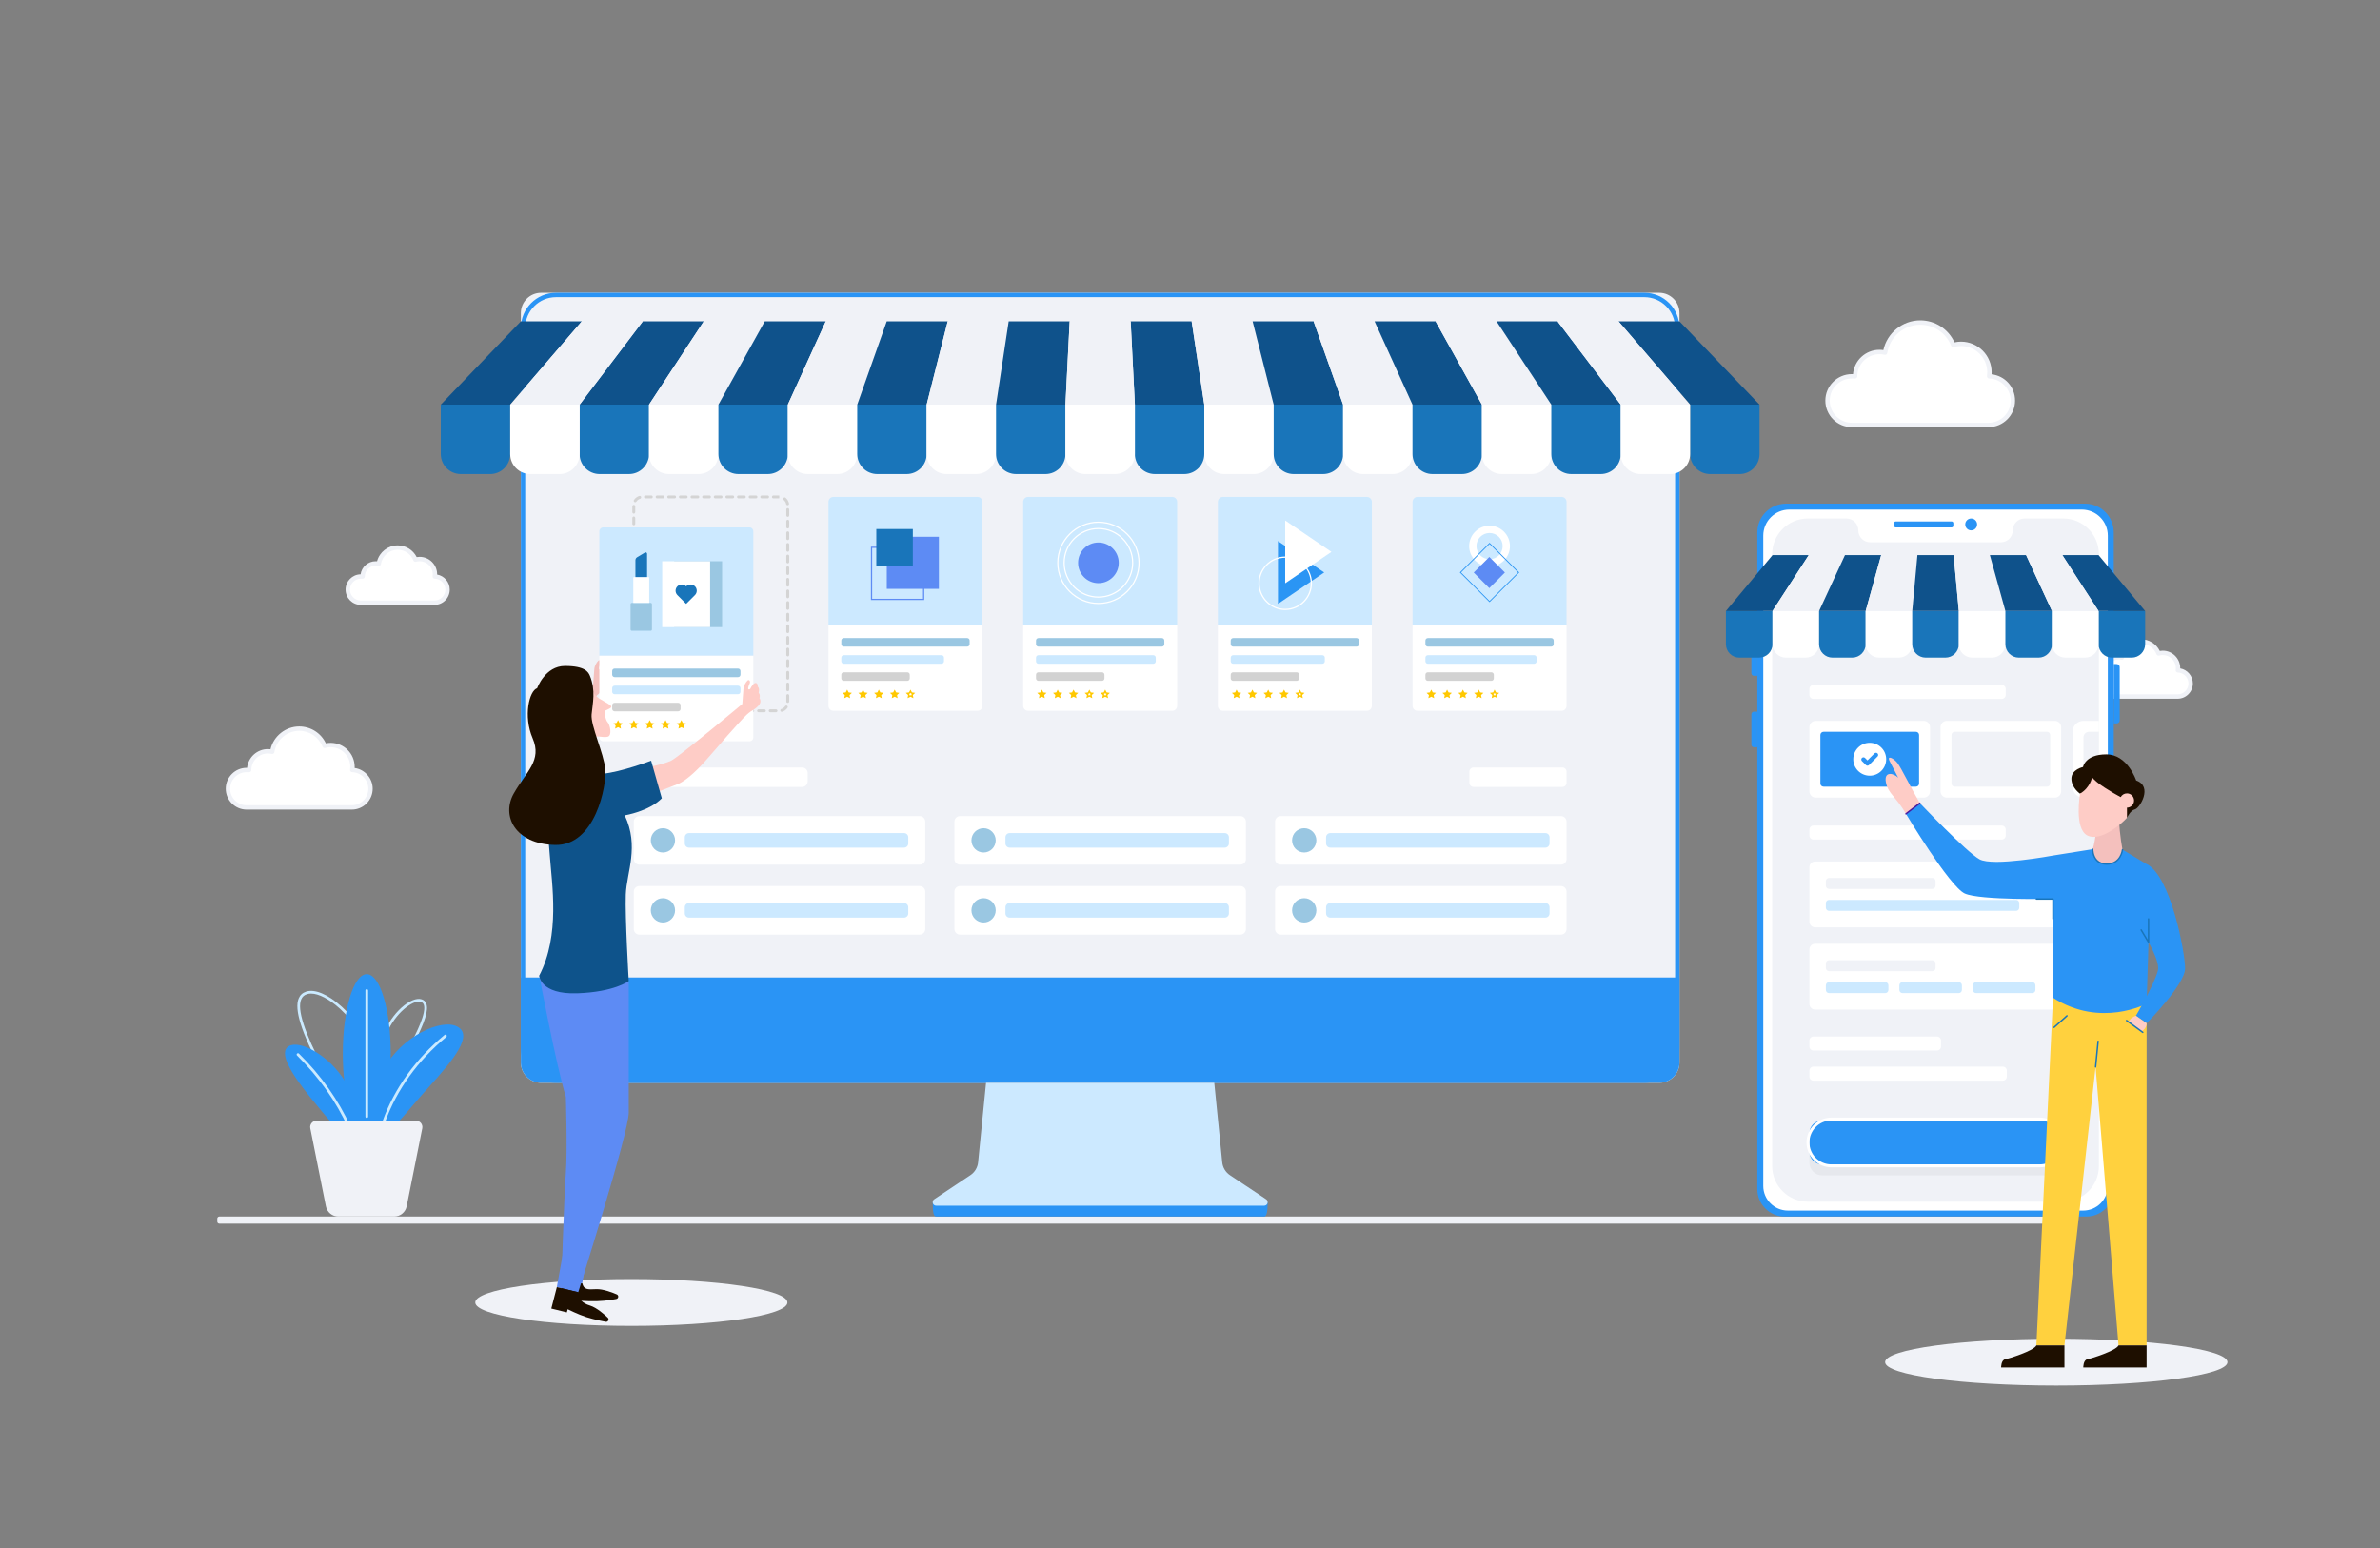 <svg xmlns="http://www.w3.org/2000/svg" xmlns:xlink="http://www.w3.org/1999/xlink" version="1.1" id="Layer_1" x="0px" y="0px" viewBox="0 0 2831.434 1841.632" enable-background="new 0 0 2831.434 1841.632" xml:space="preserve">
<rect x="0" y="0" width="2831.434" height="1841.632" fill="#808080" stroke="none"/>
<path xmlns="http://www.w3.org/2000/svg" fill="#FFFFFF" d="M419.077,916.052c0.176-1.222,0.272-2.469,0.272-3.739c0-14.349-11.632-25.982-25.981-25.982  c-2.5,0-4.915,0.361-7.203,1.019c-4.768-12.009-16.482-20.505-30.189-20.505c-16.263,0-29.732,11.954-32.105,27.554  c-1.668-0.4-3.408-0.617-5.199-0.617c-12.292,0-22.257,9.964-22.257,22.256h-2.99c-12.292,0-22.257,9.965-22.257,22.256v0.001  c0,12.291,9.965,22.256,22.257,22.256h125.105c12.291,0,22.256-9.965,22.256-22.256v-0.001  C440.784,926.186,431.114,916.345,419.077,916.052"/>
<path xmlns="http://www.w3.org/2000/svg" fill="#F0F2F7" d="M418.527,963.151H293.424c-13.706,0-24.857-11.15-24.857-24.856c0-13.705,11.151-24.857,24.857-24.857h0.524  c1.304-12.489,11.893-22.256,24.723-22.256c1.046,0,2.092,0.066,3.133,0.2c3.641-15.644,17.883-27.138,34.172-27.138  c13.704,0,25.912,7.802,31.699,20.061c1.876-0.381,3.782-0.574,5.692-0.574c15.76,0,28.581,12.822,28.581,28.581  c0,0.452-0.011,0.908-0.032,1.366c12.065,1.674,21.468,12.183,21.468,24.616C443.384,951.999,432.234,963.151,418.527,963.151   M293.424,918.638c-10.838,0-19.658,8.817-19.658,19.656c0,10.838,8.82,19.657,19.658,19.657h125.104  c10.84,0,19.656-8.817,19.656-19.656c0-10.574-8.6-19.388-19.17-19.644c-0.743-0.018-1.444-0.353-1.923-0.922  c-0.48-0.567-0.693-1.314-0.587-2.049c0.163-1.132,0.246-2.264,0.246-3.368c0-12.893-10.489-23.381-23.383-23.381  c-2.186,0-4.368,0.308-6.484,0.917c-1.296,0.376-2.643-0.297-3.136-1.539c-4.55-11.459-15.449-18.864-27.772-18.864  c-14.64,0-27.339,10.895-29.536,25.344c-0.109,0.72-0.516,1.36-1.119,1.766c-0.604,0.406-1.352,0.54-2.058,0.372  c-1.508-0.362-3.054-0.545-4.592-0.545c-10.839,0-19.658,8.818-19.658,19.656c0,1.435-1.164,2.6-2.6,2.6H293.424z"/>
<path xmlns="http://www.w3.org/2000/svg" fill="#FFFFFF" d="M517.268,685.838c0.124-0.855,0.189-1.728,0.189-2.617c0-10.045-8.143-18.188-18.186-18.188  c-1.75,0-3.44,0.253-5.042,0.714c-3.337-8.407-11.538-14.354-21.132-14.354c-11.385,0-20.815,8.368-22.476,19.288  c-1.167-0.28-2.385-0.432-3.639-0.432c-8.603,0-15.58,6.975-15.58,15.579h-2.093c-8.605,0-15.58,6.976-15.58,15.58  c0,8.604,6.975,15.579,15.58,15.579h87.573c8.604,0,15.58-6.975,15.58-15.579C532.463,692.933,525.693,686.043,517.268,685.838"/>
<path xmlns="http://www.w3.org/2000/svg" fill="#F0F2F7" d="M516.883,719.587h-87.574c-10.023,0-18.18-8.155-18.18-18.18c0-9.917,7.982-18.005,17.859-18.176  c1.264-8.799,8.852-15.581,17.995-15.581c0.532,0,1.065,0.024,1.599,0.071c2.874-10.955,12.983-18.928,24.514-18.928  c9.694,0,18.352,5.405,22.63,13.945c1.171-0.204,2.356-0.305,3.544-0.305c11.463,0,20.787,9.325,20.787,20.788  c0,0.098,0,0.195-0.002,0.293c8.489,1.522,15.008,9.039,15.008,17.893C535.063,711.432,526.908,719.587,516.883,719.587   M429.309,688.428c-7.156,0-12.978,5.823-12.978,12.979c0,7.157,5.822,12.98,12.978,12.98h87.574c7.157,0,12.98-5.823,12.98-12.98  c0-6.982-5.68-12.8-12.658-12.969c-0.743-0.019-1.444-0.354-1.923-0.923c-0.481-0.566-0.694-1.313-0.587-2.049  c0.107-0.747,0.162-1.503,0.162-2.245c0-8.596-6.993-15.588-15.588-15.588c-1.457,0-2.912,0.207-4.322,0.613  c-1.283,0.369-2.643-0.298-3.137-1.539c-3.065-7.724-10.409-12.714-18.715-12.714c-9.867,0-18.423,7.343-19.902,17.08  c-0.11,0.719-0.517,1.359-1.118,1.765c-0.603,0.404-1.349,0.542-2.058,0.372c-1.001-0.239-2.022-0.36-3.034-0.36  c-7.157,0-12.98,5.821-12.98,12.978c0,1.435-1.165,2.6-2.6,2.6H429.309z"/>
<path xmlns="http://www.w3.org/2000/svg" fill="#FFFFFF" d="M2590.999,797.493c0.124-0.855,0.19-1.728,0.19-2.617c0-10.045-8.143-18.188-18.187-18.188  c-1.751,0-3.44,0.253-5.042,0.714c-3.337-8.407-11.538-14.354-21.133-14.354c-11.385,0-20.813,8.368-22.475,19.288  c-1.168-0.28-2.386-0.432-3.639-0.432c-8.605,0-15.58,6.975-15.58,15.579h-2.094c-8.604,0-15.579,6.975-15.579,15.58  c0,8.604,6.976,15.579,15.579,15.579h87.573c8.604,0,15.579-6.975,15.579-15.579  C2606.193,804.588,2599.426,797.698,2590.999,797.493"/>
<path xmlns="http://www.w3.org/2000/svg" fill="#F0F2F7" d="M2590.615,831.242h-87.574c-10.024,0-18.18-8.156-18.18-18.18c0-9.915,7.981-18.003,17.858-18.174  c1.263-8.799,8.853-15.583,17.995-15.583c0.533,0,1.066,0.023,1.6,0.071c2.873-10.956,12.982-18.928,24.514-18.928  c9.693,0,18.353,5.405,22.631,13.946c1.172-0.203,2.355-0.305,3.543-0.305c11.463,0,20.788,9.326,20.788,20.787  c0,0.098,0,0.194-0.001,0.292c8.486,1.522,15.006,9.041,15.006,17.894C2608.795,823.086,2600.639,831.242,2590.615,831.242   M2503.041,800.083c-7.157,0-12.979,5.821-12.979,12.978c0,7.157,5.821,12.98,12.979,12.98h87.574  c7.156,0,12.979-5.823,12.979-12.98c0-6.982-5.68-12.8-12.657-12.969c-0.744-0.018-1.445-0.354-1.924-0.923  c-0.48-0.567-0.695-1.314-0.588-2.05c0.108-0.755,0.165-1.51,0.165-2.244c0-8.594-6.993-15.587-15.589-15.587  c-1.457,0-2.911,0.207-4.324,0.611c-1.288,0.376-2.641-0.297-3.135-1.538c-3.066-7.724-10.411-12.715-18.715-12.715  c-9.867,0-18.424,7.344-19.903,17.08c-0.11,0.719-0.516,1.359-1.118,1.766c-0.604,0.406-1.35,0.54-2.058,0.372  c-1-0.239-2.021-0.361-3.034-0.361c-7.157,0-12.98,5.824-12.98,12.98c0,1.435-1.164,2.6-2.6,2.6H2503.041z"/>
<path xmlns="http://www.w3.org/2000/svg" fill="#FFFFFF" d="M2366.463,447.689c0.229-1.588,0.354-3.21,0.354-4.861c0-18.654-15.123-33.776-33.776-33.776  c-3.25,0-6.39,0.468-9.363,1.325c-6.197-15.612-21.427-26.657-39.246-26.657c-21.142,0-38.653,15.539-41.737,35.82  c-2.17-0.519-4.431-0.802-6.76-0.802c-15.979,0-28.933,12.953-28.933,28.933h-3.89c-15.978,0-28.932,12.954-28.932,28.933  c0,15.98,12.954,28.933,28.932,28.933h162.638c15.979,0,28.933-12.953,28.933-28.933  C2394.682,460.864,2382.111,448.069,2366.463,447.689"/>
<path xmlns="http://www.w3.org/2000/svg" fill="#F0F2F7" d="M2365.749,508.137h-162.636c-17.389,0-31.533-14.146-31.533-31.533c0-17.388,14.145-31.533,31.533-31.533  h1.395c1.326-16.175,14.915-28.933,31.426-28.933c1.561,0,3.125,0.117,4.679,0.351c4.387-20.344,22.764-35.369,43.817-35.369  c17.719,0,33.479,10.205,40.766,26.19c2.577-0.57,5.208-0.858,7.846-0.858c20.059,0,36.376,16.318,36.376,36.376  c0,0.812-0.03,1.631-0.085,2.45c15.883,1.763,27.95,15.022,27.95,31.326C2397.282,493.991,2383.137,508.137,2365.749,508.137   M2203.113,450.271c-14.52,0-26.333,11.813-26.333,26.333c0,14.52,11.813,26.333,26.333,26.333h162.636  c14.519,0,26.333-11.813,26.333-26.333c0-14.166-11.521-25.972-25.682-26.316c-0.745-0.017-1.443-0.354-1.926-0.922  c-0.478-0.568-0.691-1.314-0.584-2.05c0.216-1.496,0.326-3.006,0.326-4.488c0-17.191-13.985-31.176-31.176-31.176  c-2.919,0-5.828,0.411-8.646,1.224c-1.288,0.366-2.642-0.296-3.136-1.54c-6.031-15.197-20.487-25.016-36.83-25.016  c-19.414,0-36.252,14.45-39.164,33.611c-0.11,0.719-0.517,1.36-1.119,1.765c-0.604,0.408-1.35,0.54-2.059,0.373  c-2.024-0.485-4.097-0.731-6.154-0.731c-14.521,0-26.332,11.813-26.332,26.333c0,1.436-1.165,2.6-2.6,2.6H2203.113z"/>
<path xmlns="http://www.w3.org/2000/svg" fill="#F0F2F7" d="M565.412,1549.474c0,15.383,83.133,27.852,185.683,27.852s185.685-12.469,185.685-27.852  s-83.135-27.854-185.685-27.854S565.412,1534.091,565.412,1549.474"/>
<path xmlns="http://www.w3.org/2000/svg" fill="#F0F2F7" d="M2461.066,1455.718H260.934c-1.352,0-2.446-1.096-2.446-2.447v-3.588c0-1.35,1.095-2.445,2.446-2.445  h2200.133c1.351,0,2.445,1.096,2.445,2.445v3.588C2463.512,1454.622,2462.417,1455.718,2461.066,1455.718"/>
<path xmlns="http://www.w3.org/2000/svg" fill="#F0F2F7" d="M1973.944,1288.144h-1330.2c-13.308,0-24.097-10.789-24.097-24.098V372.427  c0-13.309,10.789-24.098,24.097-24.098h1330.2c13.31,0,24.099,10.789,24.099,24.098v891.619  C1998.043,1277.354,1987.254,1288.144,1973.944,1288.144"/>
<path xmlns="http://www.w3.org/2000/svg" fill="#2A94F5" d="M1956.272,348.329H661.416c-23.068,0-41.77,18.701-41.77,41.77v856.275c0,23.068,18.701,41.771,41.77,41.771  h1294.856c23.069,0,41.771-18.703,41.771-41.771V390.099C1998.043,367.03,1979.342,348.329,1956.272,348.329 M1992.843,1246.374  c0,20.164-16.405,36.57-36.57,36.57H661.416c-20.164,0-36.569-16.406-36.569-36.57V390.099c0-20.165,16.405-36.57,36.569-36.57  h1294.856c20.165,0,36.57,16.405,36.57,36.57V1246.374z"/>
<path xmlns="http://www.w3.org/2000/svg" fill="#2A94F5" d="M1973.944,1288.144h-1330.2c-13.308,0-24.097-10.789-24.097-24.098v-101.211h1378.396v101.211  C1998.043,1277.354,1987.254,1288.144,1973.944,1288.144"/>
<path xmlns="http://www.w3.org/2000/svg" fill="#2A94F5" d="M1503.902,1447.237h-390.106c-3.445,0-4.155-6.307-4.155-16.768c0.668,1.213,397.777,1.213,398.445,0  C1508.086,1439.712,1507.348,1447.237,1503.902,1447.237"/>
<path xmlns="http://www.w3.org/2000/svg" fill="#CCE9FF" d="M1507.536,1432.228c-0.668,1.213-1.941,2.109-3.634,2.109h-390.106c-1.692,0-2.966-0.896-3.635-2.109  c-0.981-1.775-0.73-4.197,1.316-5.555l42.96-28.633c5.2-3.467,8.584-9.086,9.189-15.309l9.461-94.588h271.502l9.461,94.588  c0.626,6.223,4.009,11.842,9.21,15.309l42.96,28.633C1508.247,1428.03,1508.518,1430.452,1507.536,1432.228"/>
<path xmlns="http://www.w3.org/2000/svg" fill="#1975BA" d="M748.29,563.95h-34.936c-13.154,0-23.818-10.664-23.818-23.819v-58.756h82.574v58.756  C772.109,553.286,761.445,563.95,748.29,563.95"/>
<path xmlns="http://www.w3.org/2000/svg" fill="#FFFFFF" d="M830.864,563.95h-34.936c-13.155,0-23.819-10.664-23.819-23.819v-58.756h82.574v58.756  C854.684,553.286,844.02,563.95,830.864,563.95"/>
<path xmlns="http://www.w3.org/2000/svg" fill="#1975BA" d="M913.438,563.95h-34.935c-13.155,0-23.82-10.664-23.82-23.819v-58.756h82.575v58.756  C937.259,553.286,926.594,563.95,913.438,563.95"/>
<path xmlns="http://www.w3.org/2000/svg" fill="#FFFFFF" d="M996.014,563.95h-34.936c-13.154,0-23.819-10.664-23.819-23.819v-58.756h82.575v58.756  C1019.834,553.286,1009.168,563.95,996.014,563.95"/>
<path xmlns="http://www.w3.org/2000/svg" fill="#1975BA" d="M1078.588,563.95h-34.935c-13.155,0-23.82-10.664-23.82-23.819v-58.756h82.575v58.756  C1102.408,553.286,1091.743,563.95,1078.588,563.95"/>
<path xmlns="http://www.w3.org/2000/svg" fill="#FFFFFF" d="M1161.163,563.95h-34.937c-13.154,0-23.818-10.664-23.818-23.819v-58.756h82.574v58.756  C1184.982,553.286,1174.318,563.95,1161.163,563.95"/>
<path xmlns="http://www.w3.org/2000/svg" fill="#1975BA" d="M1243.737,563.95h-34.936c-13.155,0-23.819-10.664-23.819-23.819v-58.756h82.575v58.756  C1267.558,553.286,1256.893,563.95,1243.737,563.95"/>
<path xmlns="http://www.w3.org/2000/svg" fill="#1975BA" d="M1408.887,563.95h-34.936c-13.155,0-23.819-10.664-23.819-23.819v-58.756h82.574v58.756  C1432.706,553.286,1422.042,563.95,1408.887,563.95"/>
<path xmlns="http://www.w3.org/2000/svg" fill="#FFFFFF" d="M1326.313,563.95h-34.937c-13.154,0-23.818-10.664-23.818-23.819v-58.756h82.575v58.756  C1350.133,553.286,1339.467,563.95,1326.313,563.95"/>
<polygon xmlns="http://www.w3.org/2000/svg" fill="#0F528B" points="772.109,481.375 689.534,481.375 764.741,382.252 837.288,382.252 "/>
<polygon xmlns="http://www.w3.org/2000/svg" fill="#F0F2F7" points="854.684,481.375 772.109,481.375 837.288,382.252 909.835,382.252 "/>
<path xmlns="http://www.w3.org/2000/svg" fill="#1975BA" d="M583.141,563.95h-34.937c-13.154,0-23.818-10.664-23.818-23.819v-58.756h82.573v58.756  C606.959,553.286,596.296,563.95,583.141,563.95"/>
<path xmlns="http://www.w3.org/2000/svg" fill="#FFFFFF" d="M665.715,563.95h-34.935c-13.155,0-23.819-10.664-23.819-23.819v-58.756h82.574v58.756  C689.534,553.286,678.87,563.95,665.715,563.95"/>
<polygon xmlns="http://www.w3.org/2000/svg" fill="#0F528B" points="606.96,481.375 524.386,481.375 619.646,382.252 692.193,382.252 "/>
<polygon xmlns="http://www.w3.org/2000/svg" fill="#F0F2F7" points="689.534,481.375 606.96,481.375 692.193,382.252 764.741,382.252 "/>
<polygon xmlns="http://www.w3.org/2000/svg" fill="#0F528B" points="937.259,481.375 854.684,481.375 909.836,382.252 982.383,382.252 "/>
<polygon xmlns="http://www.w3.org/2000/svg" fill="#F0F2F7" points="1019.833,481.375 937.258,481.375 982.383,382.252 1054.93,382.252 "/>
<polygon xmlns="http://www.w3.org/2000/svg" fill="#0F528B" points="1102.408,481.375 1019.833,481.375 1054.929,382.252 1127.477,382.252 "/>
<polygon xmlns="http://www.w3.org/2000/svg" fill="#F0F2F7" points="1184.982,481.375 1102.408,481.375 1127.477,382.252 1200.023,382.252 "/>
<polygon xmlns="http://www.w3.org/2000/svg" fill="#0F528B" points="1267.558,481.375 1184.982,481.375 1200.023,382.252 1272.571,382.252 "/>
<polygon xmlns="http://www.w3.org/2000/svg" fill="#0F528B" points="1432.706,481.375 1350.133,481.375 1345.118,382.252 1417.665,382.252 "/>
<polygon xmlns="http://www.w3.org/2000/svg" fill="#F0F2F7" points="1350.132,481.375 1267.557,481.375 1272.571,382.252 1345.118,382.252 "/>
<path xmlns="http://www.w3.org/2000/svg" fill="#FFFFFF" d="M1491.462,563.95h-34.937c-13.154,0-23.818-10.664-23.818-23.819v-58.756h82.574v58.756  C1515.281,553.286,1504.617,563.95,1491.462,563.95"/>
<path xmlns="http://www.w3.org/2000/svg" fill="#1975BA" d="M1574.036,563.95H1539.1c-13.153,0-23.818-10.664-23.818-23.819v-58.756h82.574v58.756  C1597.855,553.286,1587.191,563.95,1574.036,563.95"/>
<path xmlns="http://www.w3.org/2000/svg" fill="#FFFFFF" d="M1656.611,563.95h-34.937c-13.154,0-23.818-10.664-23.818-23.819v-58.756h82.573v58.756  C1680.43,553.286,1669.766,563.95,1656.611,563.95"/>
<path xmlns="http://www.w3.org/2000/svg" fill="#1975BA" d="M1739.185,563.95h-34.935c-13.155,0-23.819-10.664-23.819-23.819v-58.756h82.575v58.756  C1763.006,553.286,1752.34,563.95,1739.185,563.95"/>
<path xmlns="http://www.w3.org/2000/svg" fill="#FFFFFF" d="M1821.761,563.95h-34.936c-13.154,0-23.818-10.664-23.818-23.819v-58.756h82.574v58.756  C1845.58,553.286,1834.916,563.95,1821.761,563.95"/>
<path xmlns="http://www.w3.org/2000/svg" fill="#1975BA" d="M1904.335,563.95h-34.937c-13.154,0-23.818-10.664-23.818-23.819v-58.756h82.574v58.756  C1928.154,553.286,1917.49,563.95,1904.335,563.95"/>
<path xmlns="http://www.w3.org/2000/svg" fill="#1975BA" d="M2069.484,563.95h-34.936c-13.155,0-23.819-10.664-23.819-23.819v-58.756h82.573v58.756  C2093.303,553.286,2082.639,563.95,2069.484,563.95"/>
<path xmlns="http://www.w3.org/2000/svg" fill="#FFFFFF" d="M1986.91,563.95h-34.936c-13.155,0-23.82-10.664-23.82-23.819v-58.756h82.574v58.756  C2010.729,553.286,2000.064,563.95,1986.91,563.95"/>
<polygon xmlns="http://www.w3.org/2000/svg" fill="#F0F2F7" points="1515.281,481.375 1432.706,481.375 1417.665,382.252 1490.213,382.252 "/>
<polygon xmlns="http://www.w3.org/2000/svg" fill="#0F528B" points="1597.856,481.375 1515.281,481.375 1490.212,382.252 1562.76,382.252 "/>
<polygon xmlns="http://www.w3.org/2000/svg" fill="#F0F2F7" points="1680.431,481.375 1597.856,481.375 1562.76,382.252 1635.307,382.252 "/>
<polygon xmlns="http://www.w3.org/2000/svg" fill="#0F528B" points="1763.006,481.375 1680.431,481.375 1635.307,382.252 1707.854,382.252 "/>
<polygon xmlns="http://www.w3.org/2000/svg" fill="#F0F2F7" points="1845.58,481.375 1763.006,481.375 1707.854,382.252 1780.4,382.252 "/>
<polygon xmlns="http://www.w3.org/2000/svg" fill="#0F528B" points="1928.154,481.375 1845.58,481.375 1780.401,382.252 1852.948,382.252 "/>
<polygon xmlns="http://www.w3.org/2000/svg" fill="#0F528B" points="2093.304,481.375 2010.729,481.375 1925.494,382.252 1998.043,382.252 "/>
<polygon xmlns="http://www.w3.org/2000/svg" fill="#F0F2F7" points="2010.729,481.375 1928.154,481.375 1852.948,382.252 1925.495,382.252 "/>
<path xmlns="http://www.w3.org/2000/svg" fill="#CCE9FF" d="M1168.811,743.818H985.624V597.034c0-3.243,2.629-5.872,5.872-5.872h171.443  c3.243,0,5.871,2.629,5.871,5.872V743.818z"/>
<path xmlns="http://www.w3.org/2000/svg" fill="#FFFFFF" d="M1162.939,845.589H991.496c-3.243,0-5.871-2.629-5.871-5.872v-95.899h183.186v95.899  C1168.811,842.96,1166.183,845.589,1162.939,845.589"/>
<path xmlns="http://www.w3.org/2000/svg" fill="#9AC7E2" d="M1150.609,769.261h-146.783c-1.621,0-2.937-1.314-2.937-2.936v-4.306c0-1.621,1.315-2.935,2.937-2.935  h146.783c1.622,0,2.937,1.314,2.937,2.935v4.306C1153.546,767.947,1152.231,769.261,1150.609,769.261"/>
<path xmlns="http://www.w3.org/2000/svg" fill="#CCE9FF" d="M1120.078,789.615h-116.253c-1.621,0-2.935-1.314-2.935-2.936v-4.306c0-1.621,1.313-2.935,2.935-2.935  h116.253c1.622,0,2.937,1.314,2.937,2.935v4.306C1123.015,788.301,1121.7,789.615,1120.078,789.615"/>
<path xmlns="http://www.w3.org/2000/svg" fill="#D2D2D2" d="M1079.37,809.969h-75.545c-1.621,0-2.935-1.314-2.935-2.936v-4.305c0-1.622,1.313-2.936,2.935-2.936h75.545  c1.622,0,2.937,1.314,2.937,2.936v4.305C1082.307,808.655,1080.992,809.969,1079.37,809.969"/>
<polygon xmlns="http://www.w3.org/2000/svg" fill="#FFC800" points="1007.878,820.4 1009.606,823.75 1013.475,824.289 1010.676,826.896 1011.337,830.578   1007.878,828.839 1004.419,830.578 1005.079,826.896 1002.279,824.289 1006.148,823.75 "/>
<polygon xmlns="http://www.w3.org/2000/svg" fill="#FFC800" points="1026.705,820.4 1028.435,823.75 1032.303,824.289 1029.504,826.896 1030.164,830.578   1026.705,828.839 1023.246,830.578 1023.906,826.896 1021.107,824.289 1024.976,823.75 "/>
<polygon xmlns="http://www.w3.org/2000/svg" fill="#FFC800" points="1045.532,820.4 1047.263,823.75 1051.131,824.289 1048.332,826.896 1048.991,830.578   1045.532,828.839 1042.073,830.578 1042.734,826.896 1039.936,824.289 1043.804,823.75 "/>
<polygon xmlns="http://www.w3.org/2000/svg" fill="#FFC800" points="1064.36,820.4 1066.09,823.75 1069.958,824.289 1067.159,826.896 1067.819,830.578 1064.36,828.839   1060.901,830.578 1061.562,826.896 1058.764,824.289 1062.631,823.75 "/>
<path xmlns="http://www.w3.org/2000/svg" fill="#FFC800" d="M1088.784,824.289l-3.866-0.538l-1.73-3.35l-1.729,3.35l-3.868,0.538l2.798,2.607l-0.66,3.682l3.459-1.738  l3.46,1.738l-0.661-3.682L1088.784,824.289z M1084.805,825.628c-0.432,0.401-0.628,0.994-0.525,1.574l0.049,0.271l-0.362-0.182  c-0.244-0.123-0.512-0.184-0.778-0.184c-0.266,0-0.533,0.061-0.778,0.184l-0.362,0.183l0.049-0.272  c0.103-0.579-0.094-1.173-0.525-1.574l-0.133-0.124l0.259-0.036c0.559-0.077,1.043-0.421,1.302-0.922l0.189-0.367l0.189,0.367  c0.259,0.501,0.743,0.845,1.302,0.922l0.259,0.036L1084.805,825.628z"/>
<path xmlns="http://www.w3.org/2000/svg" fill="#CCE9FF" d="M1400.438,743.818h-183.187V597.034c0-3.243,2.629-5.872,5.872-5.872h171.443  c3.243,0,5.871,2.629,5.871,5.872V743.818z"/>
<path xmlns="http://www.w3.org/2000/svg" fill="#FFFFFF" d="M1394.566,845.589h-171.443c-3.243,0-5.871-2.629-5.871-5.872v-95.899h183.186v95.899  C1400.438,842.96,1397.81,845.589,1394.566,845.589"/>
<path xmlns="http://www.w3.org/2000/svg" fill="#9AC7E2" d="M1382.236,769.261h-146.783c-1.621,0-2.937-1.314-2.937-2.936v-4.306c0-1.621,1.315-2.935,2.937-2.935  h146.783c1.622,0,2.936,1.314,2.936,2.935v4.306C1385.173,767.947,1383.858,769.261,1382.236,769.261"/>
<path xmlns="http://www.w3.org/2000/svg" fill="#CCE9FF" d="M1372.06,789.615h-136.606c-1.622,0-2.937-1.314-2.937-2.936v-4.306c0-1.621,1.314-2.935,2.937-2.935  h136.606c1.621,0,2.937,1.314,2.937,2.935v4.306C1374.996,788.301,1373.681,789.615,1372.06,789.615"/>
<path xmlns="http://www.w3.org/2000/svg" fill="#D2D2D2" d="M1310.997,809.969h-75.545c-1.621,0-2.935-1.314-2.935-2.936v-4.305c0-1.622,1.313-2.936,2.935-2.936h75.545  c1.622,0,2.937,1.314,2.937,2.936v4.305C1313.934,808.655,1312.619,809.969,1310.997,809.969"/>
<polygon xmlns="http://www.w3.org/2000/svg" fill="#FFC800" points="1239.505,820.4 1241.233,823.75 1245.102,824.289 1242.304,826.896 1242.964,830.578   1239.505,828.839 1236.046,830.578 1236.706,826.896 1233.908,824.289 1237.774,823.75 "/>
<polygon xmlns="http://www.w3.org/2000/svg" fill="#FFC800" points="1258.332,820.4 1260.062,823.75 1263.93,824.289 1261.131,826.896 1261.791,830.578   1258.332,828.839 1254.873,830.578 1255.533,826.896 1252.734,824.289 1256.603,823.75 "/>
<polygon xmlns="http://www.w3.org/2000/svg" fill="#FFC800" points="1277.159,820.4 1278.89,823.75 1282.758,824.289 1279.959,826.896 1280.618,830.578   1277.159,828.839 1273.7,830.578 1274.361,826.896 1271.563,824.289 1275.431,823.75 "/>
<path xmlns="http://www.w3.org/2000/svg" fill="#FFC800" d="M1301.584,824.289l-3.867-0.538l-1.73-3.35l-1.729,3.35l-3.867,0.538l2.798,2.607l-0.661,3.682l3.459-1.738  l3.46,1.738l-0.66-3.682L1301.584,824.289z M1297.604,825.628l-0.691,0.644l0.166,0.93l0.049,0.272l-0.362-0.183l-0.779-0.391  l-0.778,0.391l-0.361,0.182l0.049-0.271l0.167-0.93l-0.692-0.644l-0.133-0.124l0.259-0.036l0.891-0.124l0.412-0.798l0.188-0.367  l0.191,0.367l0.41,0.798l0.891,0.124l0.259,0.036L1297.604,825.628z"/>
<path xmlns="http://www.w3.org/2000/svg" fill="#FFC800" d="M1320.411,824.289l-3.866-0.538l-1.73-3.35l-1.73,3.35l-3.866,0.538l2.798,2.607l-0.661,3.682l3.46-1.738  l3.459,1.738l-0.66-3.682L1320.411,824.289z M1316.433,825.628l-0.692,0.644l0.167,0.93l0.048,0.272l-0.362-0.183l-0.778-0.391  l-0.778,0.391l-0.361,0.182l0.048-0.27l0.167-0.931l-0.692-0.644l-0.133-0.124l0.259-0.036l0.89-0.124l0.412-0.798l0.189-0.367  l0.189,0.367l0.412,0.798l0.891,0.124l0.259,0.036L1316.433,825.628z"/>
<path xmlns="http://www.w3.org/2000/svg" fill="#D4D4D4" d="M923.198,847.322h-6.915c-0.959,0-1.734-0.775-1.734-1.733s0.775-1.734,1.734-1.734h6.915  c0.958,0,1.734,0.776,1.734,1.734S924.156,847.322,923.198,847.322 M909.365,847.322h-6.918c-0.958,0-1.733-0.775-1.733-1.733  s0.775-1.734,1.733-1.734h6.918c0.959,0,1.734,0.776,1.734,1.734S910.324,847.322,909.365,847.322 M895.531,847.322h-6.916  c-0.959,0-1.733-0.775-1.733-1.733s0.774-1.734,1.733-1.734h6.916c0.958,0,1.733,0.776,1.733,1.734S896.489,847.322,895.531,847.322   M881.698,847.322h-6.915c-0.959,0-1.734-0.775-1.734-1.733s0.775-1.734,1.734-1.734h6.915c0.958,0,1.734,0.776,1.734,1.734  S882.656,847.322,881.698,847.322 M867.865,847.322h-6.916c-0.957,0-1.733-0.775-1.733-1.733s0.776-1.734,1.733-1.734h6.916  c0.958,0,1.734,0.776,1.734,1.734S868.823,847.322,867.865,847.322 M854.033,847.322h-6.916c-0.959,0-1.733-0.775-1.733-1.733  s0.774-1.734,1.733-1.734h6.916c0.959,0,1.733,0.776,1.733,1.734S854.992,847.322,854.033,847.322 M840.198,847.322h-6.915  c-0.959,0-1.734-0.775-1.734-1.733s0.775-1.734,1.734-1.734h6.915c0.958,0,1.733,0.776,1.733,1.734S841.156,847.322,840.198,847.322   M826.365,847.322h-6.916c-0.957,0-1.733-0.775-1.733-1.733s0.776-1.734,1.733-1.734h6.916c0.958,0,1.734,0.776,1.734,1.734  S827.323,847.322,826.365,847.322 M812.533,847.322h-6.916c-0.959,0-1.733-0.775-1.733-1.733s0.774-1.734,1.733-1.734h6.916  c0.957,0,1.733,0.776,1.733,1.734S813.49,847.322,812.533,847.322 M798.701,847.322h-6.918c-0.957,0-1.732-0.775-1.732-1.733  s0.775-1.734,1.732-1.734h6.918c0.957,0,1.732,0.776,1.732,1.734S799.658,847.322,798.701,847.322 M784.865,847.322h-6.916  c-0.957,0-1.733-0.775-1.733-1.733s0.776-1.734,1.733-1.734h6.916c0.958,0,1.733,0.776,1.733,1.734S785.823,847.322,784.865,847.322   M771.033,847.322h-6.859c-0.958,0-1.762-0.775-1.762-1.733s0.746-1.734,1.705-1.734h6.916c0.957,0,1.733,0.776,1.733,1.734  S771.99,847.322,771.033,847.322 M930.066,846.853c-0.736,0-1.42-0.472-1.653-1.212c-0.288-0.914,0.22-1.887,1.133-2.175  c1.831-0.577,3.429-1.779,4.499-3.385c0.528-0.799,1.605-1.018,2.4-0.483c0.799,0.53,1.016,1.607,0.483,2.402  c-1.506,2.265-3.758,3.959-6.341,4.773C930.414,846.828,930.238,846.853,930.066,846.853 M757.733,845.027  c-0.386,0-0.773-0.129-1.096-0.391c-2.107-1.723-3.571-4.134-4.123-6.783c-0.195-0.937,0.408-1.855,1.344-2.052  c0.939-0.188,1.856,0.407,2.052,1.345c0.39,1.877,1.428,3.583,2.922,4.805c0.741,0.606,0.852,1.699,0.246,2.439  C758.733,844.81,758.235,845.027,757.733,845.027 M937.185,836.196c-0.959,0-1.733-0.776-1.733-1.734v-6.916  c0-0.958,0.774-1.733,1.733-1.733c0.958,0,1.733,0.775,1.733,1.733v6.916C938.918,835.42,938.143,836.196,937.185,836.196   M753.998,832.33c-0.958,0-1.733-0.775-1.733-1.734v-6.916c0-0.958,0.775-1.733,1.733-1.733c0.958,0,1.733,0.775,1.733,1.733v6.916  C755.731,831.555,754.956,832.33,753.998,832.33 M937.185,822.363c-0.959,0-1.733-0.775-1.733-1.733v-6.917  c0-0.958,0.774-1.733,1.733-1.733c0.958,0,1.733,0.775,1.733,1.733v6.917C938.918,821.588,938.143,822.363,937.185,822.363   M753.998,818.497c-0.958,0-1.733-0.775-1.733-1.733v-6.917c0-0.958,0.775-1.733,1.733-1.733c0.958,0,1.733,0.775,1.733,1.733v6.917  C755.731,817.722,754.956,818.497,753.998,818.497 M937.185,808.529c-0.959,0-1.733-0.776-1.733-1.734v-6.916  c0-0.958,0.774-1.733,1.733-1.733c0.958,0,1.733,0.775,1.733,1.733v6.916C938.918,807.753,938.143,808.529,937.185,808.529   M753.998,804.663c-0.958,0-1.733-0.776-1.733-1.734v-6.916c0-0.958,0.775-1.734,1.733-1.734c0.958,0,1.733,0.776,1.733,1.734v6.916  C755.731,803.887,754.956,804.663,753.998,804.663 M937.185,794.696c-0.959,0-1.733-0.776-1.733-1.734v-6.916  c0-0.958,0.774-1.733,1.733-1.733c0.958,0,1.733,0.775,1.733,1.733v6.916C938.918,793.92,938.143,794.696,937.185,794.696   M753.998,790.83c-0.958,0-1.733-0.776-1.733-1.734v-6.916c0-0.958,0.775-1.733,1.733-1.733c0.958,0,1.733,0.775,1.733,1.733v6.916  C755.731,790.054,754.956,790.83,753.998,790.83 M937.185,780.863c-0.959,0-1.733-0.775-1.733-1.734v-6.916  c0-0.958,0.774-1.733,1.733-1.733c0.958,0,1.733,0.775,1.733,1.733v6.916C938.918,780.088,938.143,780.863,937.185,780.863   M753.998,776.997c-0.958,0-1.733-0.775-1.733-1.733v-6.917c0-0.958,0.775-1.733,1.733-1.733c0.958,0,1.733,0.775,1.733,1.733v6.917  C755.731,776.222,754.956,776.997,753.998,776.997 M937.185,767.03c-0.959,0-1.733-0.775-1.733-1.733v-6.917  c0-0.958,0.774-1.733,1.733-1.733c0.958,0,1.733,0.775,1.733,1.733v6.917C938.918,766.255,938.143,767.03,937.185,767.03   M753.998,763.164c-0.958,0-1.733-0.775-1.733-1.733v-6.917c0-0.958,0.775-1.733,1.733-1.733c0.958,0,1.733,0.775,1.733,1.733v6.917  C755.731,762.389,754.956,763.164,753.998,763.164 M937.185,753.196c-0.959,0-1.733-0.776-1.733-1.734v-6.916  c0-0.958,0.774-1.733,1.733-1.733c0.958,0,1.733,0.775,1.733,1.733v6.916C938.918,752.42,938.143,753.196,937.185,753.196   M753.998,749.331c-0.958,0-1.733-0.775-1.733-1.733v-6.918c0-0.958,0.775-1.734,1.733-1.734c0.958,0,1.733,0.776,1.733,1.734v6.918  C755.731,748.556,754.956,749.331,753.998,749.331 M937.185,739.363c-0.959,0-1.733-0.776-1.733-1.734v-6.916  c0-0.958,0.774-1.733,1.733-1.733c0.958,0,1.733,0.775,1.733,1.733v6.916C938.918,738.587,938.143,739.363,937.185,739.363   M753.998,735.497c-0.958,0-1.733-0.776-1.733-1.734v-6.916c0-0.958,0.775-1.733,1.733-1.733c0.958,0,1.733,0.775,1.733,1.733v6.916  C755.731,734.721,754.956,735.497,753.998,735.497 M937.185,725.53c-0.959,0-1.733-0.775-1.733-1.733v-6.917  c0-0.958,0.774-1.733,1.733-1.733c0.958,0,1.733,0.775,1.733,1.733v6.917C938.918,724.755,938.143,725.53,937.185,725.53   M753.998,721.664c-0.958,0-1.733-0.775-1.733-1.733v-6.917c0-0.958,0.775-1.733,1.733-1.733c0.958,0,1.733,0.775,1.733,1.733v6.917  C755.731,720.889,754.956,721.664,753.998,721.664 M937.185,711.697c-0.959,0-1.733-0.775-1.733-1.733v-6.917  c0-0.958,0.774-1.733,1.733-1.733c0.958,0,1.733,0.775,1.733,1.733v6.917C938.918,710.922,938.143,711.697,937.185,711.697   M753.998,707.831c-0.958,0-1.733-0.775-1.733-1.733v-6.917c0-0.958,0.775-1.733,1.733-1.733c0.958,0,1.733,0.775,1.733,1.733v6.917  C755.731,707.056,754.956,707.831,753.998,707.831 M937.185,697.863c-0.959,0-1.733-0.776-1.733-1.734v-6.916  c0-0.958,0.774-1.734,1.733-1.734c0.958,0,1.733,0.776,1.733,1.734v6.916C938.918,697.087,938.143,697.863,937.185,697.863   M753.998,693.999c-0.958,0-1.733-0.776-1.733-1.734v-6.918c0-0.958,0.775-1.734,1.733-1.734c0.958,0,1.733,0.776,1.733,1.734v6.918  C755.731,693.223,754.956,693.999,753.998,693.999 M937.185,684.03c-0.959,0-1.733-0.775-1.733-1.734v-6.916  c0-0.958,0.774-1.733,1.733-1.733c0.958,0,1.733,0.775,1.733,1.733v6.916C938.918,683.255,938.143,684.03,937.185,684.03   M753.998,680.164c-0.958,0-1.733-0.775-1.733-1.734v-6.916c0-0.958,0.775-1.733,1.733-1.733c0.958,0,1.733,0.775,1.733,1.733v6.916  C755.731,679.389,754.956,680.164,753.998,680.164 M937.185,670.197c-0.959,0-1.733-0.775-1.733-1.733v-6.917  c0-0.958,0.774-1.733,1.733-1.733c0.958,0,1.733,0.775,1.733,1.733v6.917C938.918,669.422,938.143,670.197,937.185,670.197   M753.998,666.331c-0.958,0-1.733-0.775-1.733-1.733v-6.917c0-0.958,0.775-1.733,1.733-1.733c0.958,0,1.733,0.775,1.733,1.733v6.917  C755.731,665.556,754.956,666.331,753.998,666.331 M937.185,656.364c-0.959,0-1.733-0.775-1.733-1.733v-6.917  c0-0.958,0.774-1.734,1.733-1.734c0.958,0,1.733,0.776,1.733,1.734v6.917C938.918,655.589,938.143,656.364,937.185,656.364   M753.998,652.498c-0.958,0-1.733-0.776-1.733-1.733v-6.917c0-0.958,0.775-1.734,1.733-1.734c0.958,0,1.733,0.776,1.733,1.734v6.917  C755.731,651.722,754.956,652.498,753.998,652.498 M937.185,642.531c-0.959,0-1.733-0.777-1.733-1.734v-6.916  c0-0.957,0.774-1.734,1.733-1.734c0.958,0,1.733,0.777,1.733,1.734v6.916C938.918,641.754,938.143,642.531,937.185,642.531   M753.998,638.665c-0.958,0-1.733-0.777-1.733-1.734v-6.916c0-0.957,0.775-1.734,1.733-1.734c0.958,0,1.733,0.777,1.733,1.734v6.916  C755.731,637.888,754.956,638.665,753.998,638.665 M937.185,628.698c-0.959,0-1.733-0.776-1.733-1.734v-6.917  c0-0.956,0.774-1.733,1.733-1.733c0.958,0,1.733,0.776,1.733,1.733v6.917C938.918,627.922,938.143,628.698,937.185,628.698   M753.998,624.832c-0.958,0-1.733-0.776-1.733-1.734v-6.917c0-0.957,0.775-1.733,1.733-1.733c0.958,0,1.733,0.776,1.733,1.733v6.917  C755.731,624.056,754.956,624.832,753.998,624.832 M937.185,614.864c-0.959,0-1.733-0.776-1.733-1.732v-6.917  c0-0.957,0.774-1.733,1.733-1.733c0.958,0,1.733,0.776,1.733,1.733v6.917C938.918,614.088,938.143,614.864,937.185,614.864   M753.998,610.998c-0.958,0-1.733-0.776-1.733-1.733v-6.917c0-0.957,0.775-1.733,1.733-1.733c0.958,0,1.733,0.776,1.733,1.733v6.917  C755.731,610.222,754.956,610.998,753.998,610.998 M936.981,601.046c-0.807,0-1.529-0.567-1.697-1.389  c-0.382-1.881-1.409-3.594-2.898-4.825c-0.737-0.61-0.839-1.703-0.231-2.441c0.612-0.736,1.705-0.841,2.441-0.23  c2.098,1.735,3.548,4.153,4.087,6.807c0.189,0.939-0.417,1.853-1.356,2.043C937.212,601.035,937.095,601.046,936.981,601.046   M755.662,597.493c-0.327,0-0.657-0.092-0.95-0.285c-0.8-0.525-1.023-1.599-0.497-2.4c1.491-2.273,3.733-3.981,6.313-4.809  c0.913-0.292,1.889,0.209,2.182,1.12c0.293,0.911-0.208,1.887-1.121,2.18c-1.826,0.587-3.416,1.799-4.477,3.412  C756.778,597.218,756.226,597.493,755.662,597.493 M927.088,592.897l0.037-1.733L927.088,592.897z M927.006,592.896h-6.916  c-0.958,0-1.733-0.776-1.733-1.733s0.775-1.733,1.733-1.733h6.916l0.119,1.734L927.006,592.896z M913.173,592.896h-6.916  c-0.958,0-1.733-0.776-1.733-1.733s0.775-1.733,1.733-1.733h6.916c0.959,0,1.733,0.776,1.733,1.733S914.132,592.896,913.173,592.896   M899.34,592.896h-6.917c-0.958,0-1.734-0.776-1.734-1.733s0.776-1.733,1.734-1.733h6.917c0.958,0,1.733,0.776,1.733,1.733  S900.298,592.896,899.34,592.896 M885.506,592.896h-6.916c-0.958,0-1.734-0.776-1.734-1.733s0.776-1.733,1.734-1.733h6.916  c0.958,0,1.732,0.776,1.732,1.733S886.464,592.896,885.506,592.896 M871.673,592.896h-6.916c-0.958,0-1.733-0.776-1.733-1.733  s0.775-1.733,1.733-1.733h6.916c0.959,0,1.732,0.776,1.732,1.733S872.632,592.896,871.673,592.896 M857.84,592.896h-6.916  c-0.958,0-1.733-0.776-1.733-1.733s0.775-1.733,1.733-1.733h6.916c0.958,0,1.733,0.776,1.733,1.733S858.798,592.896,857.84,592.896   M844.007,592.896h-6.917c-0.958,0-1.734-0.776-1.734-1.733s0.776-1.733,1.734-1.733h6.917c0.959,0,1.733,0.776,1.733,1.733  S844.966,592.896,844.007,592.896 M830.173,592.896h-6.916c-0.959,0-1.733-0.776-1.733-1.733s0.774-1.733,1.733-1.733h6.916  c0.958,0,1.732,0.776,1.732,1.733S831.131,592.896,830.173,592.896 M816.34,592.896h-6.916c-0.958,0-1.733-0.776-1.733-1.733  s0.775-1.733,1.733-1.733h6.916c0.958,0,1.733,0.776,1.733,1.733S817.298,592.896,816.34,592.896 M802.507,592.896h-6.916  c-0.958,0-1.733-0.776-1.733-1.733s0.775-1.733,1.733-1.733h6.916c0.958,0,1.733,0.776,1.733,1.733S803.465,592.896,802.507,592.896   M788.675,592.896h-6.917c-0.958,0-1.733-0.776-1.733-1.733s0.775-1.733,1.733-1.733h6.917c0.958,0,1.733,0.776,1.733,1.733  S789.633,592.896,788.675,592.896 M774.84,592.896h-6.916c-0.958,0-1.733-0.776-1.733-1.733s0.775-1.733,1.733-1.733h6.916  c0.958,0,1.733,0.776,1.733,1.733S775.798,592.896,774.84,592.896"/>
<path xmlns="http://www.w3.org/2000/svg" fill="#CCE9FF" d="M1632.065,743.818h-183.188V597.034c0-3.243,2.629-5.872,5.872-5.872h171.443  c3.243,0,5.872,2.629,5.872,5.872V743.818z"/>
<path xmlns="http://www.w3.org/2000/svg" fill="#FFFFFF" d="M1626.193,845.589H1454.75c-3.243,0-5.872-2.629-5.872-5.872v-95.899h183.188v95.899  C1632.065,842.96,1629.437,845.589,1626.193,845.589"/>
<path xmlns="http://www.w3.org/2000/svg" fill="#9AC7E2" d="M1613.864,769.261H1467.08c-1.622,0-2.938-1.314-2.938-2.936v-4.306c0-1.621,1.315-2.935,2.938-2.935  h146.784c1.621,0,2.936,1.314,2.936,2.935v4.306C1616.8,767.947,1615.485,769.261,1613.864,769.261"/>
<path xmlns="http://www.w3.org/2000/svg" fill="#CCE9FF" d="M1573.155,789.615H1467.08c-1.622,0-2.938-1.314-2.938-2.936v-4.306c0-1.621,1.315-2.935,2.938-2.935  h106.075c1.622,0,2.937,1.314,2.937,2.935v4.306C1576.092,788.301,1574.777,789.615,1573.155,789.615"/>
<path xmlns="http://www.w3.org/2000/svg" fill="#D2D2D2" d="M1542.625,809.969h-75.545c-1.622,0-2.937-1.314-2.937-2.936v-4.305c0-1.622,1.314-2.936,2.937-2.936h75.545  c1.621,0,2.935,1.314,2.935,2.936v4.305C1545.56,808.655,1544.246,809.969,1542.625,809.969"/>
<polygon xmlns="http://www.w3.org/2000/svg" fill="#FFC800" points="1471.132,820.4 1472.86,823.75 1476.729,824.289 1473.931,826.896 1474.591,830.578   1471.132,828.839 1467.673,830.578 1468.333,826.896 1465.533,824.289 1469.402,823.75 "/>
<polygon xmlns="http://www.w3.org/2000/svg" fill="#FFC800" points="1489.959,820.4 1491.688,823.75 1495.557,824.289 1492.758,826.896 1493.419,830.578   1489.959,828.839 1486.5,830.578 1487.161,826.896 1484.361,824.289 1488.229,823.75 "/>
<polygon xmlns="http://www.w3.org/2000/svg" fill="#FFC800" points="1508.787,820.4 1510.516,823.75 1514.384,824.289 1511.586,826.896 1512.246,830.578   1508.787,828.839 1505.327,830.578 1505.988,826.896 1503.189,824.289 1507.058,823.75 "/>
<polygon xmlns="http://www.w3.org/2000/svg" fill="#FFC800" points="1527.614,820.4 1529.343,823.75 1533.212,824.289 1530.413,826.896 1531.073,830.578   1527.614,828.839 1524.155,830.578 1524.815,826.896 1522.016,824.289 1525.885,823.75 "/>
<path xmlns="http://www.w3.org/2000/svg" fill="#FFC800" d="M1552.039,824.289l-3.867-0.538l-1.73-3.35l-1.73,3.35l-3.866,0.538l2.798,2.607l-0.66,3.682l3.459-1.738  l3.46,1.738l-0.661-3.682L1552.039,824.289z M1548.06,825.628l-0.691,0.644l0.166,0.93l0.048,0.271l-0.361-0.182l-0.779-0.391  l-0.778,0.391l-0.362,0.183l0.049-0.272l0.166-0.93l-0.691-0.644l-0.133-0.124l0.259-0.036l0.89-0.124l0.411-0.798l0.19-0.367  l0.189,0.367l0.412,0.798l0.89,0.124l0.26,0.036L1548.06,825.628z"/>
<path xmlns="http://www.w3.org/2000/svg" fill="#CCE9FF" d="M1863.692,743.818h-183.187V597.034c0-3.243,2.627-5.872,5.87-5.872h171.445  c3.242,0,5.871,2.629,5.871,5.872V743.818z"/>
<path xmlns="http://www.w3.org/2000/svg" fill="#FFFFFF" d="M1857.821,845.589h-171.444c-3.244,0-5.872-2.629-5.872-5.872v-95.899h183.188v95.899  C1863.692,842.96,1861.063,845.589,1857.821,845.589"/>
<path xmlns="http://www.w3.org/2000/svg" fill="#9AC7E2" d="M1845.491,769.261h-146.784c-1.622,0-2.936-1.314-2.936-2.936v-4.306c0-1.621,1.313-2.935,2.936-2.935  h146.784c1.621,0,2.936,1.314,2.936,2.935v4.306C1848.427,767.947,1847.112,769.261,1845.491,769.261"/>
<path xmlns="http://www.w3.org/2000/svg" fill="#CCE9FF" d="M1825.137,789.615h-126.43c-1.622,0-2.936-1.314-2.936-2.936v-4.306c0-1.621,1.313-2.935,2.936-2.935h126.43  c1.621,0,2.936,1.314,2.936,2.935v4.306C1828.072,788.301,1826.758,789.615,1825.137,789.615"/>
<path xmlns="http://www.w3.org/2000/svg" fill="#D2D2D2" d="M1774.252,809.969h-75.545c-1.622,0-2.936-1.314-2.936-2.936v-4.305c0-1.622,1.313-2.936,2.936-2.936h75.545  c1.621,0,2.936,1.314,2.936,2.936v4.305C1777.188,808.655,1775.873,809.969,1774.252,809.969"/>
<polygon xmlns="http://www.w3.org/2000/svg" fill="#FFC800" points="1702.759,820.4 1704.487,823.75 1708.356,824.289 1705.558,826.896 1706.218,830.578   1702.759,828.839 1699.3,830.578 1699.96,826.896 1697.16,824.289 1701.029,823.75 "/>
<polygon xmlns="http://www.w3.org/2000/svg" fill="#FFC800" points="1721.586,820.4 1723.316,823.75 1727.184,824.289 1724.385,826.896 1725.046,830.578   1721.586,828.839 1718.127,830.578 1718.788,826.896 1715.988,824.289 1719.857,823.75 "/>
<polygon xmlns="http://www.w3.org/2000/svg" fill="#FFC800" points="1740.414,820.4 1742.143,823.75 1746.011,824.289 1743.213,826.896 1743.873,830.578   1740.414,828.839 1736.954,830.578 1737.615,826.896 1734.816,824.289 1738.685,823.75 "/>
<polygon xmlns="http://www.w3.org/2000/svg" fill="#FFC800" points="1759.241,820.4 1760.97,823.75 1764.839,824.289 1762.04,826.896 1762.701,830.578   1759.241,828.839 1755.782,830.578 1756.442,826.896 1753.643,824.289 1757.512,823.75 "/>
<path xmlns="http://www.w3.org/2000/svg" fill="#FFC800" d="M1783.666,824.289l-3.867-0.538l-1.73-3.35l-1.729,3.35l-3.868,0.538l2.799,2.607l-0.661,3.682l3.459-1.738  l3.46,1.738l-0.661-3.682L1783.666,824.289z M1779.685,825.628l-0.691,0.644l0.167,0.93l0.048,0.272l-0.361-0.183l-0.779-0.391  l-0.777,0.391l-0.363,0.182l0.049-0.27l0.167-0.931l-0.692-0.644l-0.133-0.124l0.259-0.036l0.89-0.124l0.411-0.798l0.189-0.366  l0.189,0.366l0.412,0.798l0.89,0.124l0.26,0.036L1779.685,825.628z"/>
<path xmlns="http://www.w3.org/2000/svg" fill="#FFFFFF" d="M1772.099,673.938c-13.379,0-24.265-10.884-24.265-24.264c0-13.379,10.886-24.265,24.265-24.265  c13.38,0,24.264,10.886,24.264,24.265C1796.362,663.054,1785.479,673.938,1772.099,673.938 M1772.099,634.076  c-8.601,0-15.599,6.997-15.599,15.598c0,8.6,6.998,15.597,15.599,15.597c8.601,0,15.597-6.997,15.597-15.597  C1787.695,641.073,1780.699,634.076,1772.099,634.076"/>
<path xmlns="http://www.w3.org/2000/svg" fill="#FFFFFF" d="M954.24,936.166H760.666c-3.683,0-6.668-2.986-6.668-6.669v-9.781c0-3.683,2.985-6.669,6.668-6.669H954.24  c3.684,0,6.668,2.986,6.668,6.669v9.781C960.908,933.18,957.924,936.166,954.24,936.166"/>
<path xmlns="http://www.w3.org/2000/svg" fill="#FFFFFF" d="M1858.707,936.166h-105.624c-2.753,0-4.984-2.232-4.984-4.985v-13.149c0-2.753,2.231-4.985,4.984-4.985  h105.624c2.753,0,4.984,2.232,4.984,4.985v13.149C1863.691,933.934,1861.46,936.166,1858.707,936.166"/>
<path xmlns="http://www.w3.org/2000/svg" fill="#FFFFFF" d="M1094.108,1028.64H760.666c-3.683,0-6.669-2.984-6.669-6.668v-44.459c0-3.683,2.986-6.669,6.669-6.669  h333.442c3.683,0,6.669,2.986,6.669,6.669v44.459C1100.777,1025.655,1097.791,1028.64,1094.108,1028.64"/>
<path xmlns="http://www.w3.org/2000/svg" fill="#CCE9FF" d="M1075.547,1008.411H819.685c-2.763,0-5.002-2.238-5.002-5.002v-7.335c0-2.762,2.239-5.001,5.002-5.001  h255.861c2.762,0,5.001,2.239,5.001,5.001v7.335C1080.548,1006.173,1078.309,1008.411,1075.547,1008.411"/>
<path xmlns="http://www.w3.org/2000/svg" fill="#9AC7E2" d="M803.125,999.741c0,7.98-6.469,14.449-14.449,14.449c-7.98,0-14.449-6.469-14.449-14.449  c0-7.979,6.469-14.449,14.449-14.449C796.656,985.292,803.125,991.763,803.125,999.741"/>
<path xmlns="http://www.w3.org/2000/svg" fill="#FFFFFF" d="M1475.565,1028.64h-333.441c-3.684,0-6.669-2.984-6.669-6.668v-44.459c0-3.683,2.985-6.669,6.669-6.669  h333.441c3.684,0,6.669,2.986,6.669,6.669v44.459C1482.234,1025.655,1479.249,1028.64,1475.565,1028.64"/>
<path xmlns="http://www.w3.org/2000/svg" fill="#CCE9FF" d="M1457.004,1008.411h-255.861c-2.762,0-5.001-2.238-5.001-5.002v-7.335c0-2.762,2.239-5.001,5.001-5.001  h255.861c2.763,0,5.002,2.239,5.002,5.001v7.335C1462.006,1006.173,1459.767,1008.411,1457.004,1008.411"/>
<path xmlns="http://www.w3.org/2000/svg" fill="#9AC7E2" d="M1184.582,999.741c0,7.98-6.469,14.449-14.449,14.449s-14.449-6.469-14.449-14.449  c0-7.979,6.469-14.449,14.449-14.449S1184.582,991.763,1184.582,999.741"/>
<path xmlns="http://www.w3.org/2000/svg" fill="#FFFFFF" d="M1857.023,1028.64H1523.58c-3.682,0-6.668-2.984-6.668-6.668v-44.459c0-3.683,2.986-6.669,6.668-6.669  h333.443c3.683,0,6.669,2.986,6.669,6.669v44.459C1863.692,1025.655,1860.706,1028.64,1857.023,1028.64"/>
<path xmlns="http://www.w3.org/2000/svg" fill="#CCE9FF" d="M1838.461,1008.411h-255.86c-2.763,0-5.002-2.238-5.002-5.002v-7.335c0-2.762,2.239-5.001,5.002-5.001  h255.86c2.763,0,5.002,2.239,5.002,5.001v7.335C1843.463,1006.173,1841.224,1008.411,1838.461,1008.411"/>
<path xmlns="http://www.w3.org/2000/svg" fill="#9AC7E2" d="M1566.039,999.741c0,7.98-6.469,14.449-14.448,14.449c-7.981,0-14.449-6.469-14.449-14.449  c0-7.979,6.468-14.449,14.449-14.449C1559.57,985.292,1566.039,991.763,1566.039,999.741"/>
<path xmlns="http://www.w3.org/2000/svg" fill="#FFFFFF" d="M1094.108,1111.88H760.666c-3.683,0-6.669-2.985-6.669-6.67v-44.459c0-3.683,2.986-6.668,6.669-6.668  h333.442c3.683,0,6.669,2.985,6.669,6.668v44.459C1100.777,1108.895,1097.791,1111.88,1094.108,1111.88"/>
<path xmlns="http://www.w3.org/2000/svg" fill="#CCE9FF" d="M1075.547,1091.651H819.685c-2.763,0-5.002-2.239-5.002-5.002v-7.336c0-2.763,2.239-5.002,5.002-5.002  h255.861c2.762,0,5.001,2.239,5.001,5.002v7.336C1080.548,1089.412,1078.309,1091.651,1075.547,1091.651"/>
<path xmlns="http://www.w3.org/2000/svg" fill="#9AC7E2" d="M803.125,1082.981c0,7.979-6.469,14.449-14.449,14.449c-7.98,0-14.449-6.47-14.449-14.449  s6.469-14.449,14.449-14.449C796.656,1068.532,803.125,1075.002,803.125,1082.981"/>
<path xmlns="http://www.w3.org/2000/svg" fill="#FFFFFF" d="M1475.565,1111.88h-333.441c-3.684,0-6.669-2.985-6.669-6.67v-44.459c0-3.683,2.985-6.668,6.669-6.668  h333.441c3.684,0,6.669,2.985,6.669,6.668v44.459C1482.234,1108.895,1479.249,1111.88,1475.565,1111.88"/>
<path xmlns="http://www.w3.org/2000/svg" fill="#CCE9FF" d="M1457.004,1091.651h-255.861c-2.762,0-5.001-2.239-5.001-5.002v-7.336c0-2.763,2.239-5.002,5.001-5.002  h255.861c2.763,0,5.002,2.239,5.002,5.002v7.336C1462.006,1089.412,1459.767,1091.651,1457.004,1091.651"/>
<path xmlns="http://www.w3.org/2000/svg" fill="#9AC7E2" d="M1184.582,1082.981c0,7.979-6.469,14.449-14.449,14.449s-14.449-6.47-14.449-14.449  s6.469-14.449,14.449-14.449S1184.582,1075.002,1184.582,1082.981"/>
<path xmlns="http://www.w3.org/2000/svg" fill="#FFFFFF" d="M1857.023,1111.88H1523.58c-3.682,0-6.668-2.985-6.668-6.67v-44.459c0-3.683,2.986-6.668,6.668-6.668  h333.443c3.683,0,6.669,2.985,6.669,6.668v44.459C1863.692,1108.895,1860.706,1111.88,1857.023,1111.88"/>
<path xmlns="http://www.w3.org/2000/svg" fill="#CCE9FF" d="M1838.461,1091.651h-255.86c-2.763,0-5.002-2.239-5.002-5.002v-7.336c0-2.763,2.239-5.002,5.002-5.002  h255.86c2.763,0,5.002,2.239,5.002,5.002v7.336C1843.463,1089.412,1841.224,1091.651,1838.461,1091.651"/>
<path xmlns="http://www.w3.org/2000/svg" fill="#9AC7E2" d="M1566.039,1082.981c0,7.979-6.469,14.449-14.448,14.449c-7.981,0-14.449-6.47-14.449-14.449  s6.468-14.449,14.449-14.449C1559.57,1068.532,1566.039,1075.002,1566.039,1082.981"/>
<path xmlns="http://www.w3.org/2000/svg" fill="#F4C0BD" d="M646.189,865.745c9.375-4.52,59.503-51.966,59.503-51.966s1.005-13.393,1.34-17.746  c0.334-4.353,3.097-8.455,4.855-10.129c1.758-1.674,3.934,0.67,2.427,3.851c-1.507,3.181-2.68,7.198-0.418,6.697  c2.26-0.503,0.578-1.211,4.846-6.107c1.996-2.29,4.136-1.732,4.766-0.394c0.717,1.524,0.502,3.174,0.502,3.174  s2.642,1.689,1.075,7.232c0,0,2.432,2.56,0.973,6.495c0,0,3.24,4.094-0.949,8.702c-5.465,6.011-6.998,4.479-14.197,11.007  c-7.199,6.53-25.843,33.16-34.883,43.707c-9.04,10.547-10.252,18.58-21.803,23.268C642.673,898.223,636.814,870.265,646.189,865.745  "/>
<path xmlns="http://www.w3.org/2000/svg" fill="#CCE9FF" d="M896.203,780.086H713.016V632.024c0-2.538,2.058-4.595,4.596-4.595h173.996c2.537,0,4.596,2.057,4.596,4.595  V780.086z"/>
<path xmlns="http://www.w3.org/2000/svg" fill="#FFFFFF" d="M891.607,881.856H717.61c-2.538,0-4.595-2.058-4.595-4.595v-97.176h183.188v97.176  C896.203,879.798,894.146,881.856,891.607,881.856"/>
<path xmlns="http://www.w3.org/2000/svg" fill="#9AC7E2" d="M878.001,805.528H731.217c-1.62,0-2.936-1.314-2.936-2.936v-4.305c0-1.621,1.315-2.935,2.936-2.935h146.784  c1.622,0,2.937,1.314,2.937,2.935v4.305C880.938,804.214,879.623,805.528,878.001,805.528"/>
<path xmlns="http://www.w3.org/2000/svg" fill="#CCE9FF" d="M878.001,825.882H731.217c-1.62,0-2.936-1.314-2.936-2.936v-4.305c0-1.621,1.315-2.936,2.936-2.936h146.784  c1.622,0,2.937,1.315,2.937,2.936v4.305C880.938,824.568,879.623,825.882,878.001,825.882"/>
<path xmlns="http://www.w3.org/2000/svg" fill="#D2D2D2" d="M806.762,846.236h-75.545c-1.621,0-2.935-1.314-2.935-2.936v-4.306c0-1.621,1.313-2.935,2.935-2.935h75.545  c1.622,0,2.936,1.314,2.936,2.935v4.306C809.698,844.922,808.384,846.236,806.762,846.236"/>
<polygon xmlns="http://www.w3.org/2000/svg" fill="#FFC800" points="735.269,856.667 736.999,860.018 740.867,860.555 738.068,863.163 738.729,866.845 735.269,865.105   731.81,866.845 732.471,863.163 729.672,860.555 733.54,860.018 "/>
<polygon xmlns="http://www.w3.org/2000/svg" fill="#FFC800" points="754.097,856.667 755.826,860.018 759.694,860.555 756.896,863.163 757.556,866.845 754.097,865.105   750.638,866.845 751.298,863.163 748.499,860.555 752.367,860.018 "/>
<polygon xmlns="http://www.w3.org/2000/svg" fill="#FFC800" points="772.925,856.667 774.653,860.018 778.521,860.555 775.723,863.163 776.384,866.845 772.925,865.105   769.466,866.845 770.126,863.163 767.326,860.555 771.194,860.018 "/>
<polygon xmlns="http://www.w3.org/2000/svg" fill="#FFC800" points="791.752,856.667 793.481,860.018 797.35,860.555 794.551,863.163 795.211,866.845 791.752,865.105   788.293,866.845 788.954,863.163 786.154,860.555 790.023,860.018 "/>
<polygon xmlns="http://www.w3.org/2000/svg" fill="#FFC800" points="810.579,856.667 812.31,860.018 816.177,860.555 813.379,863.163 814.038,866.845 810.579,865.105   807.12,866.845 807.78,863.163 804.982,860.555 808.851,860.018 "/>
<path xmlns="http://www.w3.org/2000/svg" fill="#9AC7E2" d="M774.09,750.402h-22.413c-0.836,0-1.514-0.678-1.514-1.515v-30.159c0-0.836,0.678-1.515,1.514-1.515h22.413  c0.837,0,1.515,0.679,1.515,1.515v30.159C775.604,749.724,774.927,750.402,774.09,750.402"/>
<path xmlns="http://www.w3.org/2000/svg" fill="#FFFFFF" d="M772.358,717.213h-18.949v-29.942c0-0.418,0.339-0.757,0.757-0.757h17.435c0.419,0,0.758,0.339,0.758,0.757  V717.213z"/>
<path xmlns="http://www.w3.org/2000/svg" fill="#1975BA" d="M769.816,686.514H755.95v-20.077c0-1.444,0.768-2.785,2.028-3.539l9.257-5.539  c1.13-0.677,2.581,0.119,2.581,1.416V686.514z"/>
<rect xmlns="http://www.w3.org/2000/svg" x="802.065" y="667.677" fill="#9AC7E2" width="56.991" height="78.363"/>
<rect xmlns="http://www.w3.org/2000/svg" x="787.817" y="667.677" fill="#FFFFFF" width="56.992" height="78.363"/>
<path xmlns="http://www.w3.org/2000/svg" fill="#1975BA" d="M826.747,697.5l0.007,0.007c2.88,2.879,2.871,7.549-0.007,10.428l-10.441,10.441l-10.435-10.434  c-2.879-2.879-2.872-7.549,0.008-10.428l0.007-0.007c2.879-2.879,7.542-2.879,10.42,0l0.007-0.007  C819.191,694.622,823.869,694.622,826.747,697.5"/>
<path xmlns="http://www.w3.org/2000/svg" fill="#1E0F00" d="M668.009,1526.548l-1.044,26.311h19.128l0.853-5.84c0,0,10.396,1.285,23.061,0.92  c12.663-0.365,22.928-2.553,22.928-2.553c1.559-0.16,2.699-1.543,2.56-3.104c-0.093-1.047-0.742-1.955-1.707-2.375  c-4.261-1.852-16.341-6.717-24.705-6.254c-10.313,0.57-14.576,0.549-16.404-7.105H668.009z"/>
<path xmlns="http://www.w3.org/2000/svg" fill="#5d8bf4" d="M641.534,1160.583c0,0,20.257,107.479,31.641,144.309c0,0,2.009,64.957,0,90.404  s-5.356,131.252-5.356,131.252h24.859c0,0,29.381-163.396,27.373-224.334c-2.009-60.938-14.815-141.631-14.815-141.631H641.534z"/>
<path xmlns="http://www.w3.org/2000/svg" fill="#5d8bf4" d="M748.009,1167.112v156.531c0,24.107-60.102,213.619-60.102,213.619l-25.446-6.027l37.501-208.262  c0,0-20.761-96.955-20.761-141.225L748.009,1167.112z"/>
<path xmlns="http://www.w3.org/2000/svg" fill="#FECCC6" d="M768.35,913.23c0,0,20.675-3.767,30.05-8.287c9.376-4.519,84.711-67.467,84.711-67.467  s1.005-13.393,1.34-17.746c0.335-4.353,3.098-8.455,4.856-10.129c1.757-1.674,3.934,0.67,2.427,3.851  c-1.507,3.18-2.678,7.198-0.418,6.696c2.26-0.502,0.577-1.21,4.847-6.106c1.995-2.29,4.136-1.732,4.766-0.394  c0.716,1.524,0.502,3.174,0.502,3.174s2.643,1.689,1.075,7.231c0,0,2.431,2.561,0.972,6.495c0,0,3.241,4.095-0.949,8.703  c-5.466,6.011-6.998,4.478-14.197,11.007c-7.198,6.53-37.361,41.292-46.401,51.839c-9.04,10.547-23.94,25.949-35.492,30.636  c-11.551,4.688-28.293,10.882-28.293,10.882L768.35,913.23z"/>
<path xmlns="http://www.w3.org/2000/svg" fill="#0E538B" d="M641.534,1160.583c0,0,1.004,22.601,45.201,21.094c44.196-1.508,61.273-14.565,61.273-14.565  s-4.519-76.341-3.516-102.959c1.004-26.618,16.323-57.004-1.256-94.17c0,0,29.049-4.748,44.116-20.317l-12.727-44.723  c0,0-35.659,13.561-57.757,15.57c-22.099,2.008-45.704-3.516-58.762,14.565c-13.059,18.08-7.4,35.314-4.062,82.003  C656.556,1052.157,666.646,1112.368,641.534,1160.583"/>
<path xmlns="http://www.w3.org/2000/svg" fill="#FECCC6" d="M697.282,805.667c0,0,6.696,20.089,15.737,25.447c9.04,5.357,14.397,7.868,14.231,9.71  c-0.168,1.841-4.354,3.013-6.53,4.185c-2.176,1.172-0.669,11.217,2.177,14.229c2.846,3.013,5.692,15.905,0,17.243  c-5.691,1.34-14.063-1.841-15.235,0.503c-1.171,2.344,1.872,24.275,5.038,34.989c3.166,10.714,4.84,14.565,4.84,14.565  l-30.637,10.38l-13.56-55.414C673.343,881.505,635.34,819.395,697.282,805.667"/>
<path xmlns="http://www.w3.org/2000/svg" fill="#1E0F00" d="M701.803,803.993c7.131,17.474,3.265,32.646,2.009,45.955c-1.256,13.309,14.565,46.206,16.323,65.291  c1.757,19.085-11.803,90.989-59.684,89.984c-47.88-1.004-64.286-34.822-49.219-61.272c15.067-26.452,33.817-39.175,22.434-65.626  c-11.385-26.452-4.018-56.586,5.357-59.6c0,0,9.375-26.451,33.148-26.451C695.943,792.274,699.931,799.407,701.803,803.993"/>
<path xmlns="http://www.w3.org/2000/svg" fill="#1E0F00" d="M662.46,1531.235l-6.584,25.496l18.503,4.502l0.973-3.715c0,0,12.14,6.102,22.147,9.338  c10.009,3.238,22.886,5.568,22.886,5.568c1.519,0.385,3.066-0.52,3.474-2.033c0.274-1.016-0.024-2.092-0.785-2.816  c-3.363-3.207-13.03-11.934-21.043-14.377c-9.878-3.014-13.956-8.068-14.123-15.936L662.46,1531.235z"/>
<path xmlns="http://www.w3.org/2000/svg" fill="#2A94F5" d="M2123.269,1447.237h358.806c18.016,0,32.619-14.604,32.619-32.619V633.4  c0-18.915-15.334-34.249-34.25-34.249h-355.544c-18.915,0-34.249,15.334-34.249,34.249v781.218  C2090.65,1432.634,2105.254,1447.237,2123.269,1447.237"/>
<path xmlns="http://www.w3.org/2000/svg" fill="#FFFFFF" d="M2127.074,1440.169h351.195c16.213,0,29.356-13.143,29.356-29.355V637.206  c0-17.114-13.874-30.988-30.989-30.988h-347.932c-17.114,0-30.987,13.874-30.987,30.988v773.608  C2097.718,1427.026,2110.861,1440.169,2127.074,1440.169"/>
<path xmlns="http://www.w3.org/2000/svg" fill="#2A94F5" d="M2518.044,860.643h-3.351v-70.674h3.351c2.053,0,3.717,1.664,3.717,3.717v63.24  C2521.761,858.979,2520.097,860.643,2518.044,860.643"/>
<path xmlns="http://www.w3.org/2000/svg" fill="#2A94F5" d="M2086.741,889.028h3.909v-42.405h-3.909c-1.744,0-3.158,1.413-3.158,3.159v36.087  C2083.583,887.614,2084.997,889.028,2086.741,889.028"/>
<path xmlns="http://www.w3.org/2000/svg" fill="#2A94F5" d="M2086.741,803.989h3.909v-42.404h-3.909c-1.744,0-3.158,1.413-3.158,3.158v36.088  C2083.583,802.575,2084.997,803.989,2086.741,803.989"/>
<path xmlns="http://www.w3.org/2000/svg" fill="#2A94F5" d="M2352.144,623.886c0,3.903-3.164,7.067-7.067,7.067c-3.904,0-7.067-3.164-7.067-7.067  c0-3.903,3.163-7.067,7.067-7.067C2348.979,616.819,2352.144,619.983,2352.144,623.886"/>
<path xmlns="http://www.w3.org/2000/svg" fill="#2A94F5" d="M2321.835,627.419h-66.597c-1.127,0-2.038-0.913-2.038-2.039v-2.99c0-1.126,0.911-2.038,2.038-2.038h66.597  c1.126,0,2.039,0.912,2.039,2.038v2.99C2323.874,626.506,2322.961,627.419,2321.835,627.419"/>
<path xmlns="http://www.w3.org/2000/svg" fill="#F0F2F7" d="M2497.02,659.225v727.944c0,23.422-18.984,42.404-42.404,42.404h-303.889  c-23.421,0-42.404-18.982-42.404-42.404V659.225c0-23.42,18.983-42.404,42.404-42.404h45.939c3.901,0,7.424,1.578,9.981,4.135  c2.571,2.558,4.149,6.094,4.149,9.995c0,7.802,6.328,14.144,14.131,14.144h155.486c0.482,0,0.965-0.04,1.422-0.078  c3.341-0.34,6.328-1.827,8.572-4.071c2.557-2.558,4.137-6.094,4.137-9.995c0-7.802,6.341-14.13,14.144-14.13h45.927  C2478.035,616.821,2497.02,635.805,2497.02,659.225"/>
<path xmlns="http://www.w3.org/2000/svg" fill="#1975BA" d="M2092.713,782.336h-23.447c-8.829,0-15.986-7.157-15.986-15.987v-39.433h55.42v39.433  C2108.699,775.178,2101.542,782.336,2092.713,782.336"/>
<path xmlns="http://www.w3.org/2000/svg" fill="#FFFFFF" d="M2148.134,782.336h-23.447c-8.829,0-15.987-7.157-15.987-15.987v-39.433h55.42v39.433  C2164.119,775.178,2156.963,782.336,2148.134,782.336"/>
<path xmlns="http://www.w3.org/2000/svg" fill="#1975BA" d="M2203.554,782.336h-23.447c-8.829,0-15.987-7.157-15.987-15.987v-39.433h55.422v39.433  C2219.541,775.178,2212.384,782.336,2203.554,782.336"/>
<path xmlns="http://www.w3.org/2000/svg" fill="#FFFFFF" d="M2258.975,782.336h-23.447c-8.829,0-15.986-7.157-15.986-15.987v-39.433h55.42v39.433  C2274.961,775.178,2267.804,782.336,2258.975,782.336"/>
<path xmlns="http://www.w3.org/2000/svg" fill="#1975BA" d="M2314.396,782.336h-23.447c-8.829,0-15.987-7.157-15.987-15.987v-39.433h55.42v39.433  C2330.381,775.178,2323.225,782.336,2314.396,782.336"/>
<path xmlns="http://www.w3.org/2000/svg" fill="#FFFFFF" d="M2369.815,782.336h-23.446c-8.83,0-15.988-7.157-15.988-15.987v-39.433h55.422v39.433  C2385.803,775.178,2378.646,782.336,2369.815,782.336"/>
<path xmlns="http://www.w3.org/2000/svg" fill="#1975BA" d="M2425.236,782.336h-23.447c-8.829,0-15.986-7.157-15.986-15.987v-39.433h55.42v39.433  C2441.223,775.178,2434.065,782.336,2425.236,782.336"/>
<path xmlns="http://www.w3.org/2000/svg" fill="#1975BA" d="M2536.078,782.336h-23.447c-8.83,0-15.988-7.157-15.988-15.987v-39.433h55.422v39.433  C2552.064,775.178,2544.907,782.336,2536.078,782.336"/>
<path xmlns="http://www.w3.org/2000/svg" fill="#FFFFFF" d="M2480.657,782.336h-23.447c-8.829,0-15.987-7.157-15.987-15.987v-39.433h55.42v39.433  C2496.643,775.178,2489.486,782.336,2480.657,782.336"/>
<polygon xmlns="http://www.w3.org/2000/svg" fill="#0F528B" points="2108.699,726.915 2053.279,726.915 2108.721,660.388 2151.822,660.388 "/>
<polygon xmlns="http://www.w3.org/2000/svg" fill="#F0F2F7" points="2164.12,726.915 2108.699,726.915 2151.822,660.388 2194.922,660.388 "/>
<polygon xmlns="http://www.w3.org/2000/svg" fill="#0F528B" points="2219.541,726.915 2164.12,726.915 2194.922,660.388 2238.021,660.388 "/>
<polygon xmlns="http://www.w3.org/2000/svg" fill="#F0F2F7" points="2274.961,726.915 2219.541,726.915 2238.021,660.388 2281.122,660.388 "/>
<polygon xmlns="http://www.w3.org/2000/svg" fill="#0F528B" points="2330.382,726.915 2274.961,726.915 2281.122,660.388 2324.222,660.388 "/>
<polygon xmlns="http://www.w3.org/2000/svg" fill="#F0F2F7" points="2385.803,726.915 2330.382,726.915 2324.222,660.388 2367.321,660.388 "/>
<polygon xmlns="http://www.w3.org/2000/svg" fill="#0F528B" points="2441.224,726.915 2385.803,726.915 2367.321,660.388 2410.422,660.388 "/>
<polygon xmlns="http://www.w3.org/2000/svg" fill="#0F528B" points="2552.064,726.915 2496.644,726.915 2453.521,660.388 2496.621,660.388 "/>
<polygon xmlns="http://www.w3.org/2000/svg" fill="#F0F2F7" points="2496.644,726.915 2441.224,726.915 2410.422,660.388 2453.521,660.388 "/>
<path xmlns="http://www.w3.org/2000/svg" fill="#FFFFFF" d="M2381.366,998.788h-223.933c-2.655,0-4.808-2.153-4.808-4.81v-7.052c0-2.657,2.152-4.81,4.808-4.81h223.933  c2.655,0,4.81,2.153,4.81,4.81v7.052C2386.176,996.635,2384.021,998.788,2381.366,998.788"/>
<path xmlns="http://www.w3.org/2000/svg" fill="#FFFFFF" d="M2304.386,1249.767h-146.951c-2.656,0-4.809-2.152-4.809-4.809v-7.055c0-2.654,2.152-4.809,4.809-4.809  h146.951c2.655,0,4.81,2.154,4.81,4.809v7.055C2309.195,1247.614,2307.041,1249.767,2304.386,1249.767"/>
<path xmlns="http://www.w3.org/2000/svg" fill="#FFFFFF" d="M2382.671,1285.593h-225.236c-2.657,0-4.809-2.152-4.809-4.809v-7.055c0-2.656,2.151-4.809,4.809-4.809  h225.236c2.655,0,4.81,2.152,4.81,4.809v7.055C2387.48,1283.44,2385.326,1285.593,2382.671,1285.593"/>
<path xmlns="http://www.w3.org/2000/svg" fill="#FFFFFF" d="M2381.366,831.468h-223.933c-2.655,0-4.808-2.153-4.808-4.809v-7.054c0-2.656,2.152-4.809,4.808-4.809  h223.933c2.655,0,4.81,2.153,4.81,4.809v7.054C2386.176,829.315,2384.021,831.468,2381.366,831.468"/>
<path xmlns="http://www.w3.org/2000/svg" fill="#FFFFFF" d="M2445.975,1103.167h-286.606c-3.724,0-6.743-3.019-6.743-6.742v-64.799c0-3.725,3.02-6.744,6.743-6.744  h286.606c3.725,0,6.743,3.02,6.743,6.744v64.799C2452.718,1100.148,2449.699,1103.167,2445.975,1103.167"/>
<path xmlns="http://www.w3.org/2000/svg" fill="#F0F2F7" d="M2298.908,1057.501h-122.947c-2.079,0-3.764-1.685-3.764-3.764v-5.52c0-2.078,1.685-3.764,3.764-3.764  h122.947c2.078,0,3.764,1.686,3.764,3.764v5.52C2302.672,1055.816,2300.986,1057.501,2298.908,1057.501"/>
<path xmlns="http://www.w3.org/2000/svg" fill="#CCE9FF" d="M2398.504,1083.597h-222.543c-2.079,0-3.764-1.686-3.764-3.765v-5.519c0-2.079,1.685-3.764,3.764-3.764  h222.543c2.078,0,3.764,1.685,3.764,3.764v5.519C2402.268,1081.911,2400.582,1083.597,2398.504,1083.597"/>
<path xmlns="http://www.w3.org/2000/svg" fill="#FFFFFF" d="M2445.975,1201.024h-286.606c-3.724,0-6.743-3.02-6.743-6.744v-64.799c0-3.724,3.02-6.742,6.743-6.742  h286.606c3.725,0,6.743,3.019,6.743,6.742v64.799C2452.718,1198.005,2449.699,1201.024,2445.975,1201.024"/>
<path xmlns="http://www.w3.org/2000/svg" fill="#F0F2F7" d="M2298.908,1155.358h-122.947c-2.079,0-3.764-1.687-3.764-3.765v-5.521c0-2.077,1.685-3.764,3.764-3.764  h122.947c2.078,0,3.764,1.687,3.764,3.764v5.521C2302.672,1153.672,2300.986,1155.358,2298.908,1155.358"/>
<path xmlns="http://www.w3.org/2000/svg" fill="#CCE9FF" d="M2242.836,1181.452h-66.875c-2.079,0-3.764-1.686-3.764-3.764v-5.52c0-2.078,1.685-3.764,3.764-3.764h66.875  c2.078,0,3.764,1.686,3.764,3.764v5.52C2246.6,1179.767,2244.914,1181.452,2242.836,1181.452"/>
<path xmlns="http://www.w3.org/2000/svg" fill="#CCE9FF" d="M2330.285,1181.452h-66.875c-2.078,0-3.764-1.686-3.764-3.764v-5.52c0-2.078,1.686-3.764,3.764-3.764h66.875  c2.079,0,3.764,1.686,3.764,3.764v5.52C2334.049,1179.767,2332.364,1181.452,2330.285,1181.452"/>
<path xmlns="http://www.w3.org/2000/svg" fill="#CCE9FF" d="M2417.735,1181.452h-66.875c-2.079,0-3.765-1.686-3.765-3.764v-5.52c0-2.078,1.686-3.764,3.765-3.764h66.875  c2.078,0,3.764,1.686,3.764,3.764v5.52C2421.499,1179.767,2419.813,1181.452,2417.735,1181.452"/>
<path xmlns="http://www.w3.org/2000/svg" fill="#E6E8ED" d="M2437.663,1398.255h-269.982c-8.314,0-15.055-6.74-15.055-15.055v-22.08c0-8.314,6.74-15.055,15.055-15.055  h269.982c8.313,0,15.055,6.74,15.055,15.055v22.08C2452.718,1391.515,2445.977,1398.255,2437.663,1398.255"/>
<path xmlns="http://www.w3.org/2000/svg" fill="#2A94F5" d="M2437.663,1385.208h-269.982c-8.314,0-15.055-6.74-15.055-15.055v-22.082c0-8.314,6.74-15.055,15.055-15.055  h269.982c8.313,0,15.055,6.74,15.055,15.055v22.082C2452.718,1378.468,2445.977,1385.208,2437.663,1385.208"/>
<path xmlns="http://www.w3.org/2000/svg" fill="#FFFFFF" d="M2426.623,1329.55h-247.902c-16.301,0-29.563,13.262-29.563,29.563s13.262,29.561,29.563,29.561h247.902  c16.3,0,29.562-13.26,29.562-29.561S2442.923,1329.55,2426.623,1329.55 M2426.623,1385.206h-247.902  c-14.412,0-26.096-11.682-26.096-26.094s11.684-26.096,26.096-26.096h247.902c14.412,0,26.095,11.684,26.095,26.096  S2441.035,1385.206,2426.623,1385.206"/>
<path xmlns="http://www.w3.org/2000/svg" fill="#FFFFFF" d="M2288.62,948.896h-128.467c-4.157,0-7.527-3.37-7.527-7.527V865.09c0-4.157,3.37-7.528,7.527-7.528h128.467  c4.157,0,7.526,3.371,7.526,7.528v76.278C2296.146,945.525,2292.777,948.896,2288.62,948.896"/>
<path xmlns="http://www.w3.org/2000/svg" fill="#2A94F5" d="M2279.337,935.848h-109.9c-2.079,0-3.764-1.685-3.764-3.764v-57.71c0-2.078,1.685-3.763,3.764-3.763h109.9  c2.078,0,3.764,1.685,3.764,3.763v57.71C2283.101,934.163,2281.415,935.848,2279.337,935.848"/>
<path xmlns="http://www.w3.org/2000/svg" fill="#FFFFFF" d="M2444.603,948.896h-128.467c-4.158,0-7.528-3.37-7.528-7.527V865.09c0-4.157,3.37-7.528,7.528-7.528h128.467  c4.157,0,7.526,3.371,7.526,7.528v76.278C2452.129,945.525,2448.76,948.896,2444.603,948.896"/>
<path xmlns="http://www.w3.org/2000/svg" fill="#FFFFFF" d="M2497.02,857.56v91.333h-18.332c-7.202,0-13.047-5.833-13.047-13.048v-65.238  c0-7.202,5.845-13.047,13.047-13.047H2497.02z"/>
<path xmlns="http://www.w3.org/2000/svg" fill="#F0F2F7" d="M2435.319,935.848h-109.9c-2.079,0-3.764-1.685-3.764-3.764v-57.71c0-2.078,1.685-3.763,3.764-3.763h109.9  c2.078,0,3.764,1.685,3.764,3.763v57.71C2439.083,934.163,2437.397,935.848,2435.319,935.848"/>
<path xmlns="http://www.w3.org/2000/svg" fill="#F0F2F7" d="M2497.02,870.607v65.237h-11.809c-3.601,0-6.523-2.922-6.523-6.523v-52.19c0-3.601,2.923-6.524,6.523-6.524  H2497.02z"/>
<path xmlns="http://www.w3.org/2000/svg" fill="#FFFFFF" d="M2243.958,903.229c0,10.809-8.763,19.571-19.571,19.571s-19.572-8.762-19.572-19.571  s8.764-19.571,19.572-19.571S2243.958,892.42,2243.958,903.229"/>
<path xmlns="http://www.w3.org/2000/svg" fill="#2A94F5" d="M2221.696,910.898c-0.666,0-1.331-0.254-1.839-0.762l-4.756-4.756c-1.016-1.016-1.016-2.661,0-3.677  c1.016-1.015,2.66-1.015,3.676,0l2.919,2.919l8.301-8.302c1.015-1.015,2.661-1.015,3.677,0c1.016,1.016,1.016,2.661,0,3.677  l-10.14,10.139C2223.026,910.645,2222.361,910.898,2221.696,910.898"/>
<path xmlns="http://www.w3.org/2000/svg" fill="#F0F2F7" d="M2242.685,1620.476c0,15.383,91.178,27.854,203.651,27.854s203.651-12.471,203.651-27.854  s-91.178-27.852-203.651-27.852S2242.685,1605.093,2242.685,1620.476"/>
<path xmlns="http://www.w3.org/2000/svg" fill="#F4C0BD" d="M2525.141,1010.786c0,0-3.579-17.416-4.057-35.548h-26.006c0,0-1.608,23.526-5.457,35.025l-6.472,22.475  h45.093L2525.141,1010.786z"/>
<path xmlns="http://www.w3.org/2000/svg" fill="#1E0F00" d="M2530.409,972.842c0,0,4.036-8.818,9.522-10.011c5.489-1.193,21.713-27.198,1.433-34.357  c0,0-10.113-31.016-35.477-31.016c-25.362,0-27.749,15.03-27.749,15.03s-13.837,2.864-13.837,13.839  c0,10.974,10.259,17.884,10.259,17.884s15.209-2.643,16.701-9.061l31.665,13.184L2530.409,972.842z"/>
<path xmlns="http://www.w3.org/2000/svg" fill="#FFD13E" d="M2422.64,1600.569l19.792-413.547c0,0,53.125,19.403,111.34,6.998v406.549h-33.403l-27.286-331.301  l-37.041,331.301H2422.64z"/>
<path xmlns="http://www.w3.org/2000/svg" fill="#2A94F5" d="M2442.432,1187.022v-117.703c0,0-86.846,1.908-104.979-6.361c-18.132-8.271-69.984-94.798-69.984-94.798  l16.542-12.725c0,0,55.034,57.897,70.939,66.804c15.905,8.906,87.481-4.453,87.481-4.453l47.189-7.523  c0,0-0.507,17.702,16.672,17.702c17.178,0,18.848-17.178,18.848-17.178l28.81,17.312l4.897,3.775l-5.076,162.146  C2553.771,1194.021,2499.056,1223.287,2442.432,1187.022"/>
<path xmlns="http://www.w3.org/2000/svg" fill="#FECCC6" d="M2267.469,968.16c-11.747-20.49-21.313-23.858-23.858-37.537c-2.545-13.679,9.544-10.816,14.634-5.408  c0,0-6.362-12.089-10.18-19.723c-3.818-7.635,5.09-3.499,9.543,2.545c4.453,6.044,15.543,28.844,26.403,47.398L2267.469,968.16z"/>
<path xmlns="http://www.w3.org/2000/svg" fill="#1E0F00" d="M2553.771,1600.569v26.244h-75.344c0,0-0.051-8.748,4.722-9.703c4.772-0.953,34.356-10.18,37.22-16.541  H2553.771z"/>
<path xmlns="http://www.w3.org/2000/svg" fill="#1E0F00" d="M2456.041,1600.569v26.244h-75.343c0,0-0.05-8.748,4.722-9.703c4.771-0.953,34.355-10.18,37.22-16.541  H2456.041z"/>
<path xmlns="http://www.w3.org/2000/svg" fill="#FECCC6" d="M2538.846,952.343c0,4.658-3.78,8.476-8.438,8.476v12.024c-5.498,6.451-31.492,29.365-47.259,21.004  c-15.766-8.359-8.589-49.634-8.589-49.634c12.406-7.406,14.314-19.546,14.314-19.546c5.498,7.368,23.668,17.98,34.052,23.669  c1.451-2.673,4.237-4.468,7.481-4.468C2535.065,943.868,2538.846,947.648,2538.846,952.343"/>
<path xmlns="http://www.w3.org/2000/svg" fill="#2A94F5" d="M2553.95,1028.099c28.327,13.649,45.629,104.845,45.629,123.932c0,19.086-45.808,65.333-45.808,65.333  l-12.733-8.942c0,0,21.64-36.669,26.094-53.529c4.453-16.858-31.725-66.131-31.725-66.131L2553.95,1028.099z"/>
<path xmlns="http://www.w3.org/2000/svg" fill="#FECCC6" d="M2541.038,1208.421c0,0-4.765,1.506-6.831,4.367l-2.067,2.863l15.427,11.293c0,0,6.205-2.623,6.205-9.582  L2541.038,1208.421z"/>
<path xmlns="http://www.w3.org/2000/svg" fill="#1975BA" d="M2549.231,1229.03c-0.179,0-0.357-0.055-0.511-0.168l-19.304-14.129c-0.388-0.283-0.471-0.824-0.188-1.211  c0.283-0.387,0.828-0.471,1.211-0.188l19.304,14.129c0.388,0.283,0.47,0.824,0.188,1.211  C2549.762,1228.905,2549.497,1229.03,2549.231,1229.03"/>
<path xmlns="http://www.w3.org/2000/svg" fill="#1975BA" d="M2443.648,1223.089c-0.236,0-0.475-0.098-0.645-0.289c-0.32-0.357-0.289-0.904,0.066-1.223l15.405-13.802  c0.355-0.319,0.901-0.292,1.224,0.067c0.32,0.355,0.289,0.904-0.066,1.224l-15.405,13.8  C2444.062,1223.016,2443.855,1223.089,2443.648,1223.089"/>
<path xmlns="http://www.w3.org/2000/svg" fill="#1975BA" d="M2493.083,1270.136c-0.029,0-0.058-0.002-0.087-0.004c-0.477-0.047-0.824-0.473-0.778-0.947l3.01-30.553  c0.046-0.477,0.48-0.803,0.948-0.779c0.477,0.049,0.824,0.473,0.778,0.949l-3.011,30.551  C2493.898,1269.802,2493.521,1270.136,2493.083,1270.136"/>
<path xmlns="http://www.w3.org/2000/svg" fill="#481AA0" d="M2267.469,969.026c-0.259,0-0.518-0.117-0.688-0.338c-0.291-0.379-0.22-0.923,0.159-1.216l16.543-12.724  c0.376-0.289,0.922-0.222,1.214,0.159c0.293,0.38,0.222,0.923-0.158,1.216l-16.543,12.724  C2267.839,968.967,2267.653,969.026,2267.469,969.026"/>
<path xmlns="http://www.w3.org/2000/svg" fill="#1975BA" d="M2506.293,1028.831c-5.151,0-9.295-1.563-12.316-4.647c-5.33-5.44-5.228-13.595-5.221-13.939  c0.011-0.478,0.438-0.793,0.884-0.85c0.478,0.01,0.858,0.405,0.849,0.883c0,0.078-0.086,7.791,4.734,12.701  c2.684,2.732,6.408,4.119,11.07,4.119c16.031,0,17.914-15.734,17.986-16.402c0.051-0.477,0.5-0.824,0.953-0.771  c0.476,0.051,0.821,0.477,0.771,0.952C2525.984,1011.059,2523.898,1028.831,2506.293,1028.831"/>
<path xmlns="http://www.w3.org/2000/svg" fill="#1975BA" d="M2556.059,1121.825c-0.3,0-0.584-0.155-0.743-0.422l-8.772-14.672c-0.246-0.412-0.111-0.943,0.299-1.188  c0.408-0.249,0.944-0.114,1.188,0.298l7.162,11.978v-24.705c0-0.478,0.389-0.865,0.867-0.865s0.866,0.388,0.866,0.865v27.844  c0,0.39-0.261,0.732-0.638,0.837C2556.211,1121.815,2556.135,1121.825,2556.059,1121.825"/>
<path xmlns="http://www.w3.org/2000/svg" fill="#1975BA" d="M2442.432,1093.981c-0.479,0-0.866-0.387-0.866-0.867v-22.738h-18.927c-0.479,0-0.866-0.389-0.866-0.868  c0-0.478,0.388-0.866,0.866-0.866h19.793c0.479,0,0.867,0.389,0.867,0.866v23.606  C2443.299,1093.595,2442.91,1093.981,2442.432,1093.981"/>
<path xmlns="http://www.w3.org/2000/svg" fill="#CAEAFF" d="M438.361,1351.146c-14.855,0-32.365-33.016-56.265-78.078l-0.195-0.367  c-23.479-44.872-31.918-71.846-26.562-84.896c1.656-4.037,4.63-6.767,8.837-8.112c10.325-3.44,26.152,3.233,42.314,17.864  c17.099,15.477,31.515,37.309,39.552,59.898c14.124,38.719,11.651,71.619,3.376,85.805c-2.61,4.48-5.855,7.156-9.384,7.744  C439.48,1351.099,438.924,1351.146,438.361,1351.146 M370,1182.009c-1.746,0-3.363,0.24-4.828,0.729  c-3.328,1.064-5.569,3.118-6.867,6.283c-4.902,11.943,3.744,38.826,26.431,82.186l0.191,0.361  c21.688,40.891,40.506,76.369,53.423,76.373c0.39,0,0.771-0.031,1.15-0.098c2.565-0.426,5.036-2.568,7.152-6.197  c10.782-18.484,6.34-55.795-3.621-83.1l-0.004-0.012c-7.867-22.109-21.967-43.469-38.687-58.604  C391.702,1188.489,379.103,1182.009,370,1182.009"/>
<path xmlns="http://www.w3.org/2000/svg" fill="#CAEAFF" d="M460.289,1285.435c-0.345,0-0.689-0.027-1.03-0.086c-2.165-0.361-4.14-1.967-5.7-4.643  c-4.674-8.014-6.098-26.529,1.819-48.238c9.942-27.936,34.207-47.652,46.357-43.604c2.527,0.81,4.327,2.462,5.33,4.907  c3.102,7.557-1.454,22.277-14.772,47.73l-0.11,0.205C478.803,1266.938,468.992,1285.435,460.289,1285.435 M498.304,1191.546  c-10.575,0-31.034,17.061-39.909,42.002l-0.004,0.012c-5.473,15.002-7.939,35.459-2.064,45.533c1.064,1.824,2.264,2.896,3.468,3.096  c6.691,1.139,17.795-19.801,29.56-41.982l0.105-0.199c4.588-8.768,18.561-35.474,14.644-45.021  c-0.637-1.549-1.735-2.556-3.361-3.077C500.007,1191.665,499.189,1191.546,498.304,1191.546"/>
<path xmlns="http://www.w3.org/2000/svg" fill="#2A94F5" d="M464.848,1253.403c0,52.199-12.762,94.516-28.505,94.516c-15.743,0-28.505-42.316-28.505-94.516  s12.762-94.517,28.505-94.517C452.086,1158.887,464.848,1201.204,464.848,1253.403"/>
<path xmlns="http://www.w3.org/2000/svg" fill="#CAEAFF" d="M436.343,1330.019c-0.885,0-1.603-0.717-1.603-1.602v-150.025c0-0.885,0.718-1.603,1.603-1.603  c0.885,0,1.602,0.718,1.602,1.603v150.025C437.944,1329.302,437.228,1330.019,436.343,1330.019"/>
<path xmlns="http://www.w3.org/2000/svg" fill="#2A94F5" d="M511.484,1291.759c-29.51,32.41-47.923,59.809-59.362,56.723c-10.941-2.732-17.512-36.975,4.273-76.359  c21.397-39.816,69.392-60.99,87.79-50.703C563.075,1231.562,540.437,1259.579,511.484,1291.759"/>
<path xmlns="http://www.w3.org/2000/svg" fill="#CAEAFF" d="M456.745,1335.634c-0.181,0-0.363-0.031-0.542-0.096c-0.833-0.299-1.266-1.217-0.965-2.049  c13.891-38.59,39.374-73.969,73.692-102.313c0.683-0.563,1.693-0.467,2.255,0.215c0.565,0.682,0.468,1.691-0.215,2.256  c-33.876,27.977-59.022,62.877-72.719,100.926C458.017,1335.228,457.401,1335.634,456.745,1335.634"/>
<path xmlns="http://www.w3.org/2000/svg" fill="#2A94F5" d="M411.396,1287.751c19.583,32.252,18.912,62.104,9.508,65.652c-9.691,3.721-27.757-18.502-51.051-47.102  c-22.99-28.547-39.382-54.475-26.054-61.855C356.836,1237.024,392.056,1255.323,411.396,1287.751"/>
<path xmlns="http://www.w3.org/2000/svg" fill="#CAEAFF" d="M415.778,1342.929c-0.609,0-1.191-0.35-1.46-0.939c-14.308-31.537-34.802-60.572-60.915-86.303  c-0.63-0.621-0.637-1.635-0.016-2.266c0.62-0.629,1.635-0.637,2.266-0.016c26.394,26.006,47.112,55.365,61.582,87.26  c0.366,0.807,0.009,1.756-0.796,2.121C416.225,1342.884,416,1342.929,415.778,1342.929"/>
<path xmlns="http://www.w3.org/2000/svg" fill="#F0F2F7" d="M468.914,1447.237h-66.29c-7.246,0-13.485-5.115-14.907-12.221l-18.541-92.707  c-0.941-4.703,2.657-9.092,7.454-9.092h118.279c4.797,0,8.393,4.389,7.454,9.092l-18.542,92.707  C482.399,1442.122,476.161,1447.237,468.914,1447.237"/>
<g xmlns="http://www.w3.org/2000/svg">
	<g>
		<path fill="#5d8bf4" d="M1330.932,669.556c0,13.352-10.823,24.176-24.176,24.176c-13.354,0-24.177-10.824-24.177-24.176    c0-13.353,10.823-24.176,24.177-24.176C1320.108,645.38,1330.932,656.204,1330.932,669.556z"/>
	</g>
	<g>
		<path fill="#FFFFFF" d="M1306.756,711.04c-22.875,0-41.485-18.609-41.485-41.484s18.61-41.484,41.485-41.484    s41.485,18.609,41.485,41.484S1329.631,711.04,1306.756,711.04z M1306.756,629.485c-22.096,0-40.072,17.976-40.072,40.071    c0,22.095,17.977,40.071,40.072,40.071c22.095,0,40.072-17.976,40.072-40.071C1346.828,647.461,1328.851,629.485,1306.756,629.485    z"/>
	</g>
	<g>
		<path fill="#FFFFFF" d="M1306.756,718.578c-27.03,0-49.021-21.992-49.021-49.022c0-27.03,21.99-49.022,49.021-49.022    s49.021,21.992,49.021,49.022C1355.777,696.586,1333.786,718.578,1306.756,718.578z M1306.756,621.947    c-26.252,0-47.607,21.358-47.607,47.609c0,26.25,21.355,47.609,47.607,47.609s47.608-21.358,47.608-47.609    C1354.364,643.306,1333.008,621.947,1306.756,621.947z"/>
	</g>
</g>
<g xmlns="http://www.w3.org/2000/svg">
	<g>
		<rect x="1054.981" y="638.561" fill="#5d8bf4" width="61.99" height="61.99"/>
	</g>
	<g>
		<path fill="#5d8bf4" d="M1099.57,713.805h-63.445V650.36h63.445V713.805z M1037.58,712.35h60.535v-60.535h-60.535V712.35z"/>
	</g>
	<g>
		<rect x="1042.519" y="629.358" fill="#1975BA" width="43.458" height="43.458"/>
	</g>
</g>
<g xmlns="http://www.w3.org/2000/svg">
	<g>
		<polygon fill="#2A95F4" points="1520.367,718.402 1520.367,643.675 1575.391,681.037   "/>
	</g>
	<g>
		<polygon fill="#FFFFFF" points="1528.971,693.897 1528.971,619.17 1583.993,656.532   "/>
	</g>
	<g>
		<path fill="#FFFFFF" d="M1528.94,725.745c-14.812,0-27.876-10.516-31.064-25.004c-3.773-17.145,7.105-34.165,24.251-37.938    c2.263-0.499,4.577-0.75,6.873-0.75c14.812,0,27.876,10.514,31.065,25.002c1.828,8.306,0.313,16.828-4.268,23.992    c-4.58,7.164-11.677,12.118-19.983,13.945C1533.55,725.49,1531.238,725.745,1528.94,725.745z M1529,663.533    c-2.19,0-4.396,0.24-6.555,0.716c-16.348,3.599-26.721,19.825-23.123,36.174c3.04,13.814,15.496,23.841,29.618,23.841    c2.19,0,4.396-0.243,6.556-0.717c7.919-1.744,14.687-6.466,19.055-13.296c4.366-6.833,5.812-14.956,4.068-22.877    C1555.578,673.559,1543.122,663.533,1529,663.533z"/>
	</g>
</g>
<g xmlns="http://www.w3.org/2000/svg">
	<g>
		
			<rect x="1758.96" y="667.927" transform="matrix(0.707 -0.707 0.707 0.707 37.435 1452.482)" fill="#5d8bf4" width="26.25" height="26.25"/>
	</g>
	<g>
		<path fill="#2A94F2" d="M1772.098,716.375l-35.337-35.336l35.337-35.337l35.337,35.337L1772.098,716.375z M1738.175,681.039    l33.923,33.922l33.923-33.922l-33.923-33.923L1738.175,681.039z"/>
	</g>
</g>
</svg>